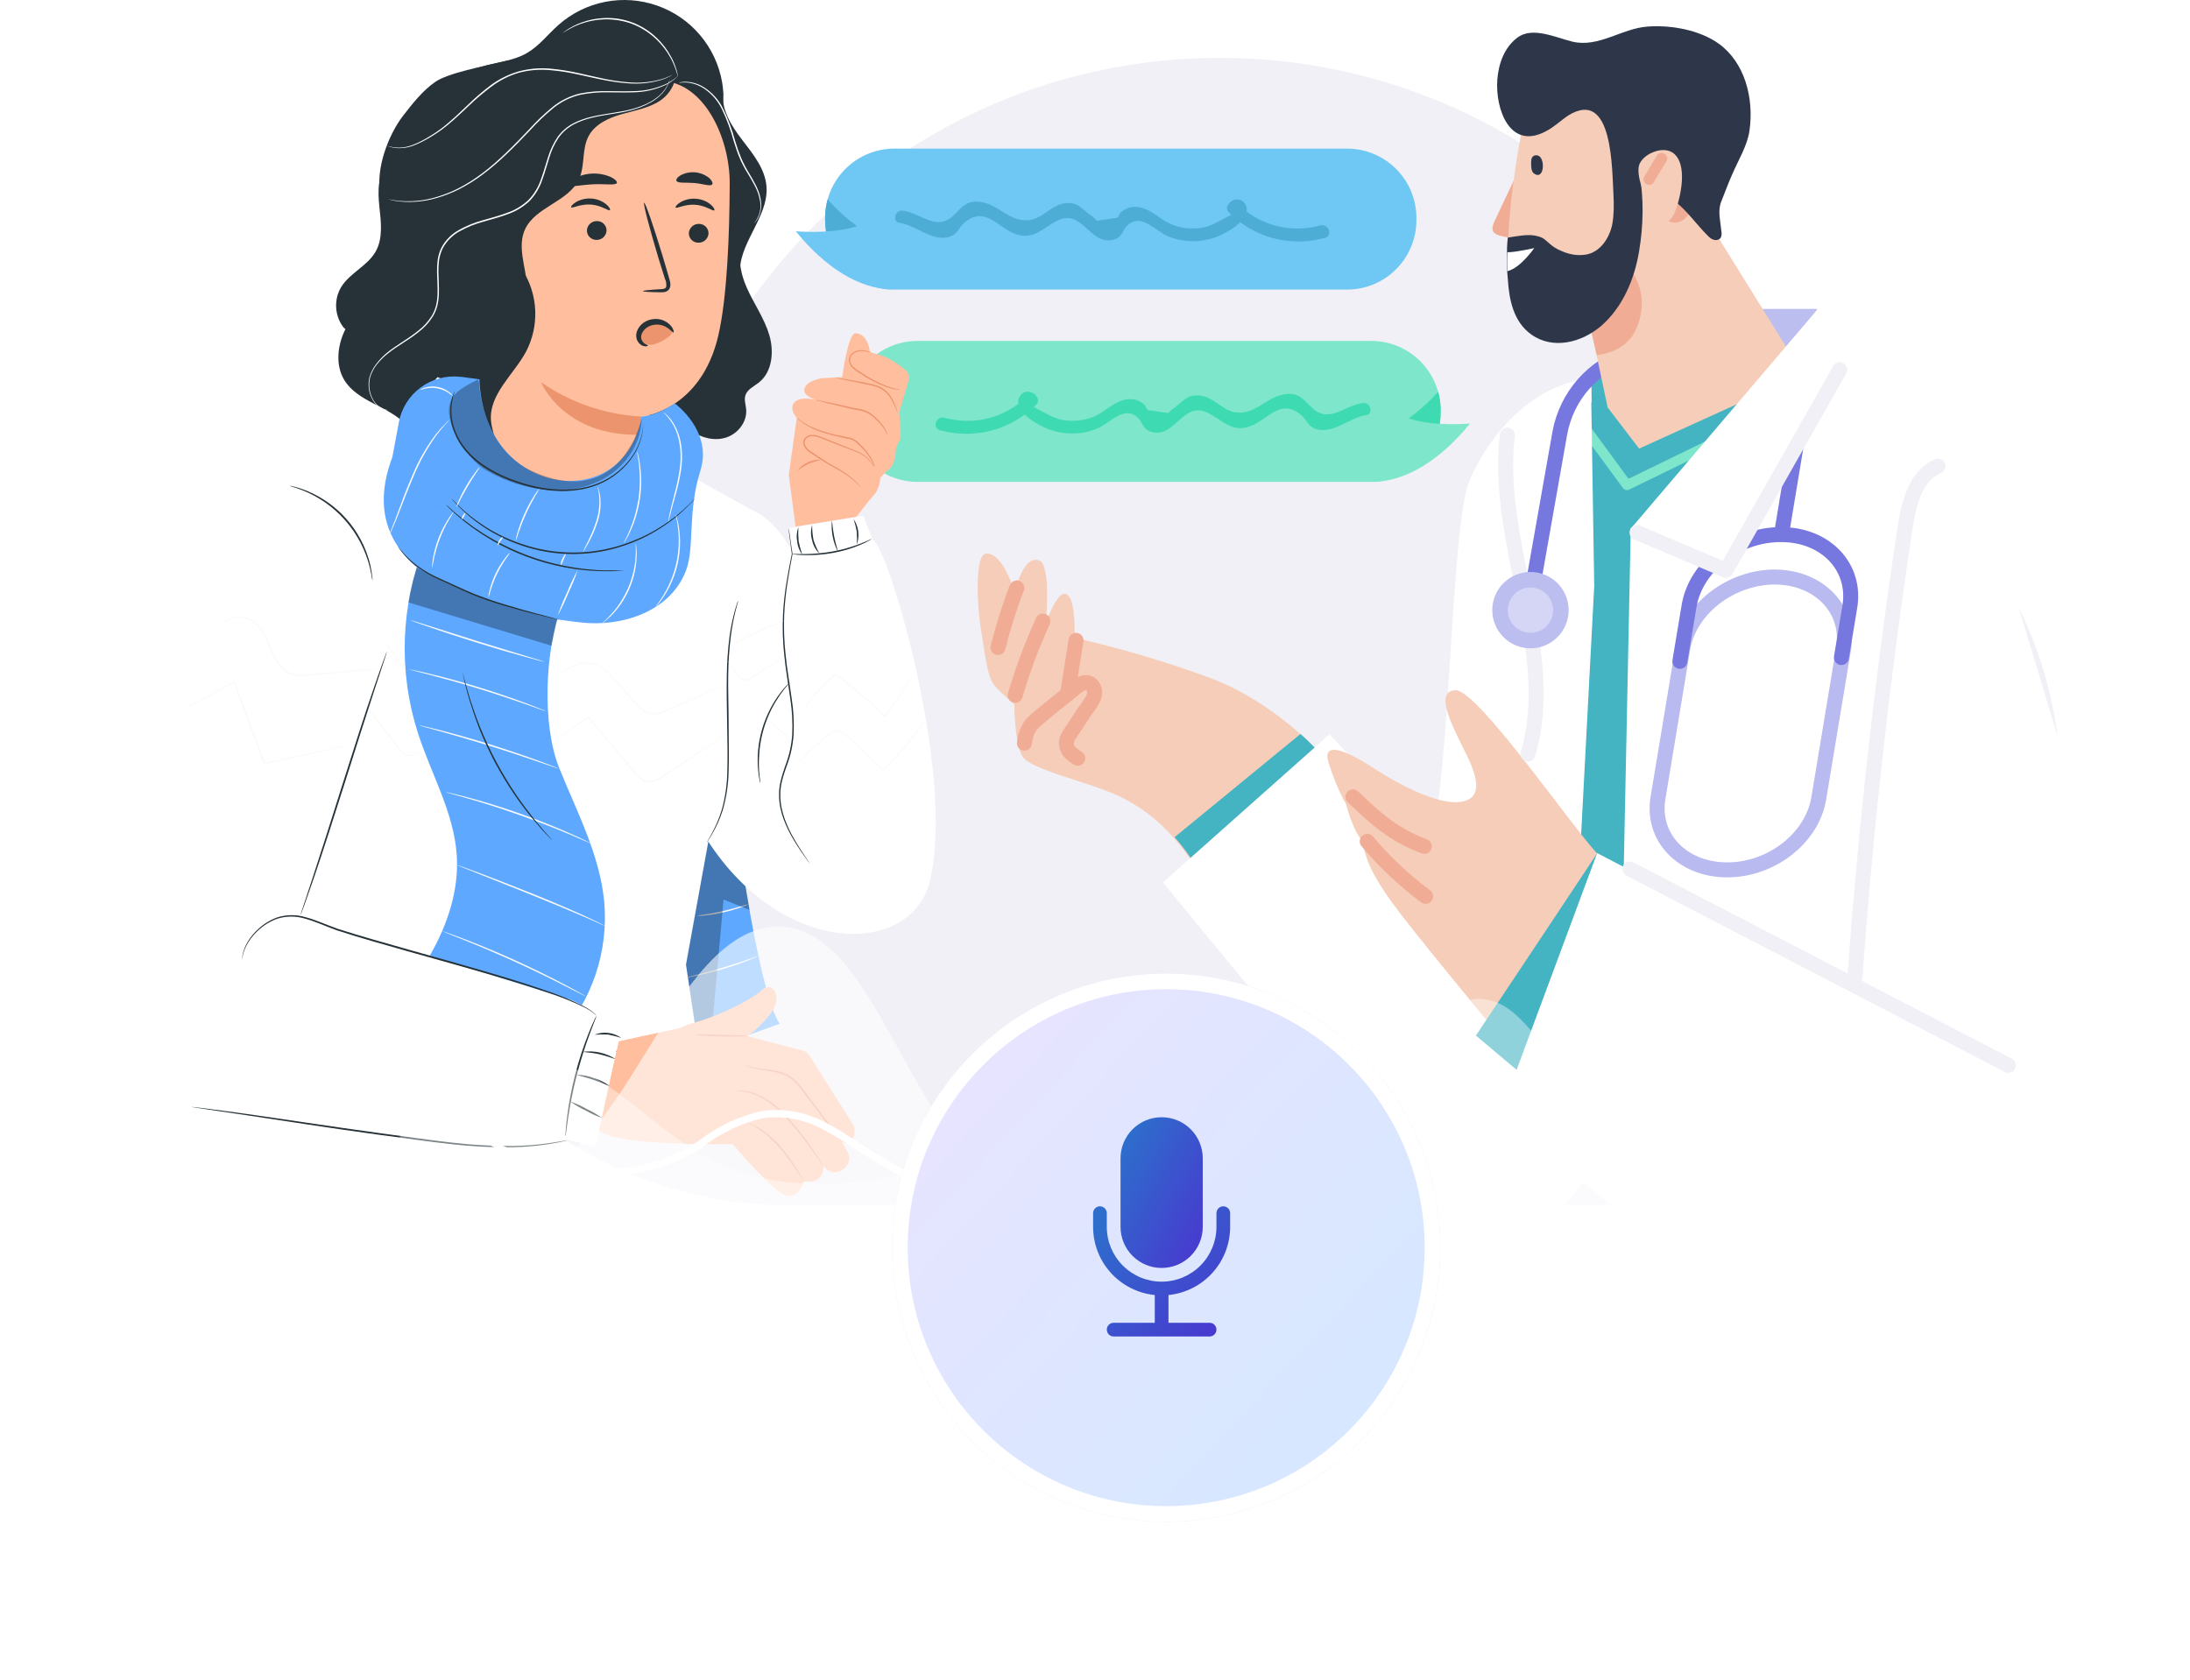 <svg width="421" height="323" viewBox="0 0 421 323" fill="none" xmlns="http://www.w3.org/2000/svg">
<path d="M151.847 231.737C196.241 231.737 232.229 195.749 232.229 151.355C232.229 106.961 196.241 70.973 151.847 70.973C107.453 70.973 71.465 106.961 71.465 151.355C71.465 195.749 107.453 231.737 151.847 231.737Z" fill="#F0F0F6"/>
<path d="M316.458 231.741C360.512 231.741 396.225 196.028 396.225 151.974C396.225 107.92 360.512 72.207 316.458 72.207C272.404 72.207 236.691 107.92 236.691 151.974C236.691 196.028 272.404 231.741 316.458 231.741Z" fill="#F0F0F6"/>
<path d="M234.463 231.738C295.382 231.738 344.767 182.353 344.767 121.433C344.767 60.514 295.382 11.129 234.463 11.129C173.543 11.129 124.158 60.514 124.158 121.433C124.158 182.353 173.543 231.738 234.463 231.738Z" fill="#F0F0F6"/>
<path d="M318.38 184.742H149.924V231.664H318.38V184.742Z" fill="#F0F0F6"/>
<path d="M305.906 72.379L317.199 70.281L319.619 87.463L306.148 89.802L305.906 72.379Z" fill="#44B4C3"/>
<path d="M259.201 152.231C256.781 146.665 245.407 135.13 232.905 130.452C220.402 125.773 209.754 123.354 206.608 122.628C206.608 117.304 206.124 114.158 204.592 114.158C203.059 114.158 201.042 119.724 201.042 119.724C201.042 119.724 202.172 108.35 199.671 107.705C197.251 107.059 196.122 110.609 194.993 113.512C193.863 110.367 192.089 106.414 189.669 106.414C187.249 106.414 187.894 116.9 188.539 120.692C189.185 124.483 189.669 130.049 191.201 131.823C192.734 133.598 194.993 135.372 194.993 135.372C194.993 135.372 194.993 142.713 196.525 145.375C198.058 148.037 209.431 150.295 215.401 153.199C221.37 156.103 227.419 161.185 233.389 172.801C244.52 165.137 259.201 152.231 259.201 152.231Z" fill="#F5CDB8"/>
<path d="M232.665 170.947L256.945 148.523C255.251 146.264 252.831 143.683 250.008 141.102L225.809 160.945C228.067 163.526 230.326 166.833 232.665 170.947Z" fill="#44B4C3"/>
<path d="M255.574 141.18L223.551 169.654C223.551 169.654 269.448 225.635 276.063 232.733C282.919 239.993 296.229 236.928 301.311 230.959C307.28 224.102 319.783 209.26 319.783 209.26L255.574 141.18Z" fill="white"/>
<path d="M306.716 77.213L313.733 86.57L346.725 65.84L322.203 199.016L288.324 171.832L303.812 77.697L306.716 77.213Z" fill="#44B4C3"/>
<path d="M343.738 78.18L312.763 93.264L303.648 80.842" stroke="#7EE6CB" stroke-width="1.92" stroke-miterlimit="10" stroke-linejoin="round"/>
<path d="M306.471 112.626C306.471 112.626 305.987 83.103 305.825 72.375C303.97 72.859 302.437 73.343 301.308 73.666C292.838 76.328 285.982 84.152 282.433 92.541C278.884 101.011 278.722 151.345 275.012 160.702L303.889 161.67L306.471 112.626Z" fill="white"/>
<path d="M411.175 214.424C409.643 204.422 375.28 115.288 372.215 105.77C369.069 96.171 380.281 91.008 373.828 84.959C369.311 80.764 353.339 69.955 346.805 65.922L313.491 101.737L312.039 172.076L305.506 166.51L288.324 214.344C288.324 214.344 346.644 262.419 366.003 272.018C385.363 281.617 398.511 277.584 408.271 269.114C419.564 259.354 412.708 224.427 411.175 214.424Z" fill="white"/>
<path d="M307.036 164.089C302.357 159.169 284.127 132.711 279.852 132.711C275.577 132.711 279.368 139.809 280.74 142.713C282.111 145.617 286.547 152.958 281.224 154.087C275.9 155.216 266.301 149.166 263.235 147.15C260.09 145.133 253.878 141.826 255.411 146.666C256.944 151.586 258.718 154.49 258.718 154.49C258.718 154.49 260.09 159.814 261.864 161.589C262.51 165.138 263.639 168.042 267.672 173.608C271.705 179.173 285.902 196.274 285.902 196.274L307.036 164.089Z" fill="#F5CDB8"/>
<path d="M283.723 199.098L297.436 210.633L308.648 165.38L307.035 164.09L283.723 199.098Z" fill="#44B4C3"/>
<path d="M417.386 214.831C414.644 205.07 386.573 111.339 383.427 101.74C382.136 97.787 380.765 93.674 378.99 90.931C373.586 81.735 361.648 78.105 352.533 89.721C342.369 102.546 356.646 189.906 356.646 189.906L307.038 164.012L288.324 214.347C288.324 214.347 346.644 262.423 366.003 272.022C385.363 281.621 398.511 279.201 409.723 269.279C423.678 256.857 421.016 227.414 417.386 214.831Z" fill="white"/>
<path d="M176.443 92.646H263.56C270.981 92.646 276.95 86.677 276.95 79.256V78.933C276.95 71.512 270.981 65.543 263.56 65.543H176.443C169.022 65.543 163.053 71.512 163.053 78.933V79.256C163.053 86.677 169.022 92.646 176.443 92.646Z" fill="#7EE6CB"/>
<path d="M276.953 78.931C276.953 77.64 276.792 76.43 276.469 75.301C272.436 79.818 268.887 81.673 268.887 81.673L276.146 83.528C276.227 83.528 276.308 83.448 276.308 83.448C276.711 82.157 276.953 80.705 276.953 79.253V78.931Z" fill="#3EDAB2"/>
<path d="M268.478 79.332C272.915 82.317 282.594 81.429 282.594 81.429C276.867 88.447 270.495 92.4 264.203 92.642L268.478 79.332Z" fill="#7EE6CB"/>
<path d="M180.72 82.724C187.415 84.498 194.271 82.724 199.192 77.803C199.595 77.4 199.676 76.835 199.353 76.351C198.547 74.98 196.53 74.899 195.885 76.513C194.917 79.013 198.95 81.352 200.725 82.159C203.87 83.611 207.662 83.772 210.888 82.401C213.308 81.433 215.97 77.965 218.551 80.142C219.681 81.03 219.6 82.562 221.374 83.046C225.972 84.256 227.344 77.077 232.103 79.336C235.168 80.788 236.701 83.288 240.411 81.917C243.718 80.707 246.219 76.351 250.252 79.9C251.22 80.788 251.381 81.836 252.753 82.401C256.06 83.692 259.528 80.223 262.594 79.82C264.126 79.578 263.481 77.239 261.948 77.481C258.157 78.045 255.495 81.594 252.107 78.287C250.413 76.674 249.687 75.464 247.106 75.787C243.718 76.19 241.782 79.255 238.395 79.336C235.087 79.416 233.635 76.271 230.489 76.029C227.989 75.787 227.182 77.561 225.327 78.691L224.601 79.416C223.31 79.255 222.02 79.013 220.729 78.852C220.326 78.61 220.245 77.965 219.923 77.722C219.116 77.158 218.471 76.755 217.422 76.755C214.841 76.593 212.824 78.852 210.727 79.9C209.033 80.707 207.097 81.03 205.242 80.868C203.951 80.788 202.822 80.385 201.692 79.82C201.047 79.497 197.579 77.722 197.498 77.481C197.579 76.997 197.659 76.513 197.659 76.029C193.303 80.304 187.415 81.917 181.527 80.304C179.833 79.981 179.187 82.32 180.72 82.724Z" fill="#3EDAB2"/>
<path d="M258.925 55.673H171.975C164.568 55.673 158.611 49.704 158.611 42.283V41.961C158.611 34.539 164.568 28.57 171.975 28.57H258.925C266.331 28.57 272.289 34.539 272.289 41.961V42.283C272.289 49.704 266.331 55.673 258.925 55.673Z" fill="#6FC7F4"/>
<path d="M158.617 41.958C158.617 40.667 158.778 39.457 159.1 38.328C163.126 42.845 166.668 44.701 166.668 44.701L159.422 46.556C159.342 46.556 159.261 46.475 159.261 46.475C158.859 45.185 158.617 43.733 158.617 42.281V41.958Z" fill="#4EADD5"/>
<path d="M167.063 42.363C162.635 45.348 152.974 44.461 152.974 44.461C158.69 51.478 165.05 55.431 171.33 55.673L167.063 42.363Z" fill="#6FC7F4"/>
<path d="M254.663 45.751C247.98 47.526 241.137 45.751 236.226 40.831C235.824 40.427 235.743 39.863 236.065 39.379C236.87 38.007 238.883 37.927 239.527 39.54C240.493 42.041 236.468 44.38 234.696 45.186C231.557 46.638 227.773 46.8 224.552 45.428C222.137 44.46 219.48 40.992 216.904 43.17C215.777 44.057 215.857 45.59 214.086 46.074C209.497 47.284 208.129 40.105 203.379 42.363C200.319 43.815 198.79 46.316 195.086 44.944C191.785 43.734 189.29 39.379 185.264 42.928C184.298 43.815 184.137 44.864 182.768 45.428C179.467 46.719 176.006 43.251 172.946 42.847C171.417 42.605 172.061 40.266 173.59 40.508C177.374 41.072 180.031 44.622 183.412 41.315C185.103 39.701 185.828 38.491 188.404 38.814C191.785 39.217 193.718 42.282 197.099 42.363C200.4 42.444 201.849 39.298 204.989 39.056C207.485 38.814 208.29 40.589 210.141 41.718L210.866 42.444C212.154 42.282 213.442 42.041 214.73 41.879C215.133 41.637 215.213 40.992 215.535 40.75C216.34 40.185 216.985 39.782 218.031 39.782C220.607 39.621 222.62 41.879 224.713 42.928C226.404 43.734 228.336 44.057 230.188 43.896C231.476 43.815 232.603 43.412 233.73 42.847C234.374 42.525 237.836 40.75 237.917 40.508C237.836 40.024 237.756 39.54 237.756 39.056C242.103 43.331 247.98 44.944 253.858 43.331C255.548 43.008 256.192 45.348 254.663 45.751Z" fill="#4EADD5"/>
<path d="M196.931 142.877C197.173 140.78 197.98 139.328 199.029 138.521C201.933 136.02 203.707 134.73 206.611 132.31C207.418 131.665 208.386 130.939 209.354 131.342C210.16 131.665 210.564 132.713 210.402 133.52C210.241 134.407 209.676 135.133 209.192 135.859C208.305 136.988 206.611 139.731 205.401 141.506C204.756 142.554 204.917 143.926 205.804 144.732C206.288 145.136 206.772 145.539 207.176 145.781M195.157 133.681C196.77 128.277 198.222 124.486 200.481 119.404M206.853 123.114C206.288 126.502 205.804 129.971 205.24 133.359M191.85 124.486C192.818 120.614 194.028 116.742 195.479 113.031M260.091 153.202C264.528 157.477 267.996 160.542 273.804 162.72M262.834 161.752C266.141 165.705 269.932 169.254 274.046 172.319" stroke="#F0AC94" stroke-width="2.88" stroke-miterlimit="10" stroke-linecap="round"/>
<path d="M289.775 83.668C287.274 103.673 299.535 125.694 293.727 144.973" stroke="#F0F0F6" stroke-width="2.88" stroke-miterlimit="10" stroke-linecap="round"/>
<path d="M313.328 167.07L386.087 204.821" stroke="#F0F0F6" stroke-width="2.88" stroke-miterlimit="10" stroke-linecap="round"/>
<path d="M331.884 167.237C323.334 167.156 317.445 160.945 318.736 153.363L323.495 124.646C324.786 117.064 332.691 110.934 341.241 110.934C349.792 111.014 355.68 117.225 354.389 124.808L349.63 153.524C348.34 161.187 340.435 167.318 331.884 167.237Z" stroke="#B9BAEF" stroke-width="2.88" stroke-miterlimit="10" stroke-linecap="round"/>
<path d="M347.855 70.195L342.45 102.784M342.45 102.784C351.001 102.784 356.889 109.075 355.599 116.658L353.985 126.418M342.45 102.784C333.9 102.703 325.995 108.833 324.704 116.496L322.93 127.144" stroke="#7677DF" stroke-width="2.88" stroke-miterlimit="10" stroke-linecap="round"/>
<path d="M372.538 89.637C368.263 91.411 366.972 96.735 366.246 101.333C361.89 130.13 358.664 159.008 356.566 188.047" stroke="#F0F0F6" stroke-width="2.88" stroke-miterlimit="10" stroke-linecap="round"/>
<path d="M313.41 101.735L331.802 109.64L354.226 70.115L349.467 59.387L339.303 59.629L345.192 71.083L313.41 101.735Z" fill="white"/>
<path d="M343.824 68.502L349.39 59.387H338.742L343.824 68.502Z" fill="#BDBEF0"/>
<path d="M314.699 102.384L331.8 109.643L353.66 71.086" stroke="#F0F0F6" stroke-width="2.88" stroke-miterlimit="10" stroke-linecap="round" stroke-linejoin="round"/>
<path d="M294.613 112.946L299.856 83.262C301.147 76.164 306.229 70.356 313.085 68.178L319.942 66" stroke="#7677DF" stroke-width="2.88" stroke-miterlimit="10" stroke-linecap="round"/>
<path d="M294.211 124.646C298.265 124.646 301.552 121.359 301.552 117.305C301.552 113.251 298.265 109.965 294.211 109.965C290.157 109.965 286.871 113.251 286.871 117.305C286.871 121.359 290.157 124.646 294.211 124.646Z" fill="#BDBEF0"/>
<path d="M294.211 121.661C296.617 121.661 298.567 119.711 298.567 117.305C298.567 114.899 296.617 112.949 294.211 112.949C291.806 112.949 289.855 114.899 289.855 117.305C289.855 119.711 291.806 121.661 294.211 121.661Z" fill="#D5D5F6"/>
<path d="M288.891 45.432C288.084 45.27 287.197 45.028 286.955 44.302C286.793 43.738 287.035 43.173 287.277 42.608C289.213 38.414 291.23 34.3 293.166 30.105C294.376 31.154 294.456 32.929 294.537 34.461C294.618 36.801 294.698 39.059 294.779 41.398C294.779 42.366 294.86 43.254 294.537 44.141C293.569 46.884 291.068 45.835 288.891 45.432Z" fill="#F0AC94"/>
<path d="M294.531 15.1L318.569 13.648L324.054 35.589L343.091 66.241C344.462 68.419 344.543 71.243 343.172 73.501L315.101 86.246L309.051 78.341L305.502 61.563C301.388 63.902 297.193 64.467 293.321 61.079C286.788 55.352 291.063 31.233 294.531 15.1Z" fill="#F5CDB8"/>
<path d="M319.946 41.237C320.108 42.124 320.914 42.689 321.64 42.77C322.447 42.931 323.899 42.528 324.867 40.834C326.319 38.414 326.803 36.881 324.625 35.429C321.318 33.171 319.382 38.252 319.946 41.237ZM305.266 61.08C308.412 56.321 311.961 50.836 312.041 50.11C312.041 50.11 317.769 55.111 314.703 62.855C313.251 66.566 309.944 67.937 306.96 68.259L305.266 61.08Z" fill="#F0AC94"/>
<path d="M294.376 30.753C294.456 30.188 294.779 29.785 295.505 29.866C296.796 30.027 296.957 33.092 295.908 33.576C295.586 33.738 295.182 33.576 294.86 33.334C294.537 33.092 294.456 32.689 294.376 32.286C294.376 31.882 294.295 31.237 294.376 30.753Z" fill="#2E3649"/>
<path d="M330.429 8.41C326.718 5.748 321.233 4.78 316.797 5.103C311.796 5.425 307.359 9.217 302.277 8.007C298.97 7.2 294.534 5.022 291.63 7.281C289.129 9.217 288.08 12.282 287.838 15.347C287.435 20.994 290.258 28.899 297.115 25.269C298.728 24.462 300.019 23.171 301.471 22.203C310.182 16.799 309.86 32.77 310.182 37.691C310.263 39.466 310.263 41.321 309.94 43.095C309.456 45.596 307.762 48.339 305.1 48.903C303.487 49.226 301.793 48.984 300.18 48.258C299.212 47.855 298.567 47.451 297.841 46.806C296.953 46.08 296.792 45.677 295.34 45.354C293.727 44.951 291.549 45.435 289.855 45.677C289.694 47.129 289.694 48.097 289.694 49.307C289.694 50.758 289.694 52.13 289.855 53.582C290.097 57.696 290.984 61.89 294.372 64.31C298.567 67.295 304.052 65.843 307.762 62.697C311.957 59.067 314.215 53.662 315.103 48.258C315.909 43.418 316.071 38.094 315.103 33.174C317.442 35.029 319.781 36.965 322.121 38.82C324.379 40.595 326.154 43.176 328.251 45.273C328.574 45.596 328.896 45.919 329.38 46.08C329.784 46.241 330.268 46.161 330.59 45.919L330.671 45.838C330.994 45.515 330.994 44.951 330.913 44.467C330.752 42.611 330.187 40.675 330.832 38.901C331.558 37.126 332.204 35.271 333.01 33.496C334.139 30.834 335.914 28.011 336.317 25.107C337.205 18.896 335.43 12.04 330.429 8.41Z" fill="#2E3649"/>
<path d="M317.683 29.302C318.974 28.737 320.426 28.657 321.474 29.302C324.62 31.319 323.088 38.094 321.958 40.837C321.636 41.644 321.071 42.531 320.184 42.611C319.296 42.692 318.57 41.966 318.086 41.16C316.796 39.143 314.376 34.222 315.102 31.722C315.425 30.754 316.473 29.786 317.683 29.302Z" fill="#F5CDB8"/>
<path d="M317.928 35.025C318.734 33.653 319.541 32.282 320.348 30.991C321.074 29.782 319.218 28.733 318.492 29.943C317.686 31.314 316.879 32.685 316.072 33.976C315.427 35.105 317.202 36.235 317.928 35.025Z" fill="#F0AC94"/>
<path d="M289.778 48.498C291.472 48.498 294.941 47.691 294.941 47.691C294.941 47.691 292.279 51.563 289.778 52.128C289.697 49.385 289.778 48.498 289.778 48.498ZM313.413 101.736L349.469 59.388L345.436 75.359L313.413 101.736Z" fill="white"/>
<path d="M143.169 45.801C141.564 48.702 142.238 52.367 143.597 55.402C144.957 58.436 146.932 61.203 147.879 64.388C148.826 67.572 148.489 71.495 145.872 73.55C144.925 74.299 143.662 74.85 143.298 75.996C143.019 76.868 143.362 77.794 143.442 78.704C143.646 81.053 141.906 83.333 139.669 84.088C137.432 84.842 134.853 84.232 132.963 82.841C131.09 81.373 129.686 79.39 128.923 77.136" fill="#263238"/>
<path d="M73.02 65.35C72.175 62.814 67.497 64.933 65.908 62.782C65.128 61.69 64.68 60.397 64.619 59.057C64.557 57.717 64.884 56.388 65.56 55.23C67.219 52.485 70.639 51.147 72.218 48.353C73.668 45.784 73.234 42.611 72.924 39.672C72.614 36.734 72.592 33.421 74.604 31.254L87.176 43.028C87.176 43.028 73.325 66.244 73.02 65.35Z" fill="#263238"/>
<path d="M74.427 38.891C76.83 40.999 77.376 44.654 76.541 47.737C75.706 50.82 73.731 53.458 71.698 55.925C69.664 58.393 67.502 60.817 66.185 63.728C64.869 66.64 64.51 70.193 66.121 72.955C68.626 77.236 74.62 78.018 78.034 81.62C80.823 76.197 84.598 71.342 89.166 67.303" fill="#263238"/>
<path d="M142.931 167.97C142.931 167.97 146.447 191.774 149.889 196.827L132.046 203.249L123.274 185.315L130.622 153.273L142.931 167.97Z" fill="#5EA9FF"/>
<path d="M132.084 187.893C132.264 187.892 132.443 187.87 132.619 187.828C132.977 187.775 133.491 187.679 134.123 187.55C135.38 187.288 137.114 186.87 138.998 186.308C140.882 185.747 142.562 185.147 143.761 184.676C144.361 184.441 144.832 184.237 145.174 184.087C145.35 184.026 145.518 183.941 145.672 183.836C145.487 183.862 145.307 183.915 145.137 183.991L143.702 184.489C142.488 184.912 140.802 185.479 138.923 186.041C137.045 186.603 135.327 187.047 134.107 187.357L132.63 187.727C132.44 187.754 132.256 187.81 132.084 187.893Z" fill="#FAFAFA"/>
<path d="M133.976 176.08C134.478 176.115 134.983 176.092 135.48 176.011C137.892 175.752 140.267 175.213 142.555 174.405C143.035 174.261 143.499 174.063 143.936 173.816C143.444 173.911 142.96 174.045 142.491 174.218C141.602 174.485 140.35 174.839 139.001 175.154C137.653 175.47 136.368 175.69 135.453 175.829C134.955 175.872 134.461 175.957 133.976 176.08Z" fill="#FAFAFA"/>
<path d="M133.89 199.855C134.096 199.844 134.299 199.806 134.495 199.743C134.886 199.657 135.442 199.513 136.1 199.32C137.47 198.94 139.344 198.341 141.372 197.57C143.4 196.799 145.193 195.991 146.472 195.365C147.109 195.049 147.623 194.787 147.971 194.595C148.161 194.509 148.341 194.401 148.506 194.273C148.307 194.327 148.115 194.402 147.933 194.498L146.397 195.183C145.102 195.767 143.304 196.537 141.281 197.324C139.258 198.111 137.406 198.715 136.052 199.149L134.447 199.657C134.254 199.701 134.067 199.768 133.89 199.855Z" fill="#FAFAFA"/>
<g opacity="0.3">
<path d="M144.09 174.932C142.484 174.279 140.681 173.594 139.097 172.941C138.319 181.589 137.539 190.236 136.758 198.881C136.742 199.62 136.576 200.348 136.271 201.022C136.113 201.354 135.861 201.633 135.546 201.824C135.231 202.014 134.867 202.107 134.499 202.092C133.766 202.001 133.247 201.353 132.83 200.743C130.084 196.692 128.548 191.891 127.954 187.037C127.36 182.183 127.569 177.26 128.104 172.395C128.495 168.879 129.041 165.352 130.277 162.034C130.726 160.824 131.315 159.588 132.364 158.823C133.702 157.865 135.543 157.886 137.095 158.432C140.097 159.502 141.098 162.178 142.072 165.218C143.046 168.258 144.09 174.932 144.09 174.932Z" fill="black"/>
</g>
<path d="M61.117 194.516V169.042L56.589 92.297C65.832 87.261 76.803 83.274 92.446 82.664L120.645 84.805L145.07 98.34L139.264 144.718L131.873 185.456L136.293 215.014L61.117 194.516Z" fill="white"/>
<path d="M110.064 203.23C110.292 203.268 110.523 203.279 110.754 203.262C111.198 203.262 111.824 203.262 112.638 203.193C116.793 202.899 120.86 201.847 124.637 200.089C125.354 199.752 125.926 199.452 126.317 199.233C126.526 199.134 126.722 199.01 126.9 198.863C126.679 198.933 126.466 199.024 126.264 199.136C125.867 199.329 125.279 199.596 124.556 199.907C122.66 200.726 120.705 201.401 118.707 201.925C116.709 202.437 114.675 202.795 112.622 202.995C111.835 203.075 111.193 203.129 110.754 203.155C110.522 203.153 110.29 203.178 110.064 203.23Z" fill="#263238"/>
<path d="M137.232 129.896L155.776 147.337L151.602 101.547L165.945 99.16L167.812 103.843C170.692 104.849 183.868 149.28 178.693 169.628C175.032 183.949 149.793 184.334 135.188 160.256L137.232 129.896Z" fill="white"/>
<path d="M62.877 134.91C62.877 134.91 38.575 131.983 38.522 129.644C38.431 125.7 50.386 95.05 56.937 92.246C63.488 89.441 62.877 134.91 62.877 134.91Z" fill="white"/>
<path d="M144.697 98.125C144.697 98.125 153.405 101.454 154.866 115.823C156.327 130.193 157.322 149.722 157.322 149.722L149.996 174.533L136.263 161.758L144.697 98.125Z" fill="white"/>
<path d="M152.295 106.515C152.494 106.57 152.699 106.605 152.905 106.616C153.307 106.664 153.885 106.707 154.597 106.723C156.465 106.773 158.334 106.63 160.173 106.295C162.013 105.967 163.809 105.429 165.525 104.69C166.046 104.471 166.554 104.221 167.045 103.94C167.236 103.852 167.416 103.74 167.58 103.608C167.58 103.566 166.783 103.983 165.439 104.508C163.709 105.183 161.916 105.689 160.088 106.017C158.264 106.343 156.417 106.514 154.564 106.525C153.178 106.536 152.295 106.466 152.295 106.515Z" fill="#263238"/>
<path d="M151.578 101.543C151.581 101.654 151.59 101.765 151.604 101.875C151.637 102.11 151.674 102.41 151.728 102.838C151.84 103.7 152.006 104.941 152.22 106.52V106.493C151.931 107.906 151.583 109.608 151.262 111.567C150.882 113.75 150.634 115.953 150.518 118.166C150.399 120.767 150.481 123.374 150.764 125.963C151.032 128.719 151.546 131.583 151.952 134.526C152.281 136.727 152.397 138.955 152.3 141.179C152.157 143.254 151.704 145.296 150.957 147.237C150.304 149.105 149.726 150.983 149.763 152.765C149.761 153.628 149.845 154.488 150.015 155.334C150.184 156.109 150.408 156.871 150.684 157.614C151.17 158.884 151.763 160.11 152.455 161.28C153.06 162.313 153.633 163.169 154.109 163.865C154.585 164.561 154.971 165.085 155.233 165.444L155.538 165.845C155.571 165.893 155.608 165.938 155.65 165.979C155.624 165.926 155.594 165.876 155.559 165.829L155.281 165.412C155.03 165.042 154.66 164.507 154.211 163.806C153.761 163.105 153.189 162.238 152.605 161.2C151.931 160.031 151.357 158.809 150.887 157.544C150.621 156.809 150.407 156.056 150.245 155.291C150.084 154.461 150.005 153.616 150.01 152.771C149.983 151.004 150.545 149.19 151.214 147.322C151.97 145.365 152.424 143.304 152.562 141.211C152.67 138.968 152.555 136.72 152.22 134.499C151.813 131.524 151.299 128.671 151.026 125.937C150.738 123.361 150.647 120.766 150.753 118.176C150.86 115.973 151.093 113.776 151.449 111.599C151.76 109.64 152.086 107.938 152.359 106.52C152.118 104.947 151.931 103.71 151.824 102.849C151.754 102.442 151.706 102.126 151.663 101.891C151.642 101.773 151.613 101.657 151.578 101.543Z" fill="#263238"/>
<path d="M151.889 131.133C151.674 131.31 151.474 131.503 151.289 131.711C151.102 131.898 150.877 132.139 150.636 132.433C150.396 132.728 150.101 133.049 149.834 133.445C149.518 133.863 149.223 134.297 148.951 134.745C148.626 135.251 148.328 135.772 148.057 136.308C146.786 138.761 146.001 141.436 145.745 144.186C145.702 144.823 145.643 145.422 145.654 145.984C145.665 146.546 145.654 147.054 145.697 147.552C145.739 148.05 145.782 148.462 145.83 148.842C145.862 149.166 145.914 149.488 145.986 149.805C146.025 150.08 146.092 150.351 146.184 150.613C146.175 150.335 146.144 150.058 146.093 149.784C146.055 149.522 146.007 149.201 145.986 148.826C145.964 148.451 145.895 148.018 145.895 147.541C145.895 147.065 145.857 146.551 145.895 145.989C145.932 145.428 145.959 144.839 146.012 144.213C146.29 141.492 147.059 138.845 148.282 136.399C148.576 135.864 148.843 135.329 149.149 134.842C149.454 134.355 149.721 133.932 149.994 133.541C150.267 133.15 150.529 132.813 150.759 132.514C150.99 132.214 151.193 131.978 151.37 131.759C151.563 131.568 151.737 131.358 151.889 131.133Z" fill="#263238"/>
<path d="M141.861 115.551C141.861 115.551 141.861 115.583 141.807 115.663C141.753 115.743 141.737 115.867 141.695 116C141.598 116.305 141.438 116.744 141.283 117.322C140.832 118.961 140.488 120.627 140.255 122.31C139.927 124.805 139.749 127.318 139.72 129.835C139.661 132.677 139.72 135.797 139.779 139.072C139.838 142.347 139.902 145.467 139.816 148.293C139.78 150.8 139.42 153.291 138.746 155.705C138.254 157.323 137.592 158.884 136.771 160.362C136.493 160.897 136.236 161.277 136.081 161.555L135.899 161.865L135.845 161.978C135.845 161.978 135.877 161.951 135.925 161.881L136.123 161.587C136.295 161.32 136.573 160.94 136.862 160.415C137.728 158.949 138.423 157.389 138.933 155.764C139.639 153.338 140.02 150.83 140.068 148.304C140.169 145.462 140.068 142.342 140.068 139.067C140.068 135.791 139.939 132.671 139.987 129.84C140.012 127.335 140.178 124.834 140.485 122.348C140.701 120.668 141.013 119.003 141.422 117.36C141.561 116.782 141.7 116.338 141.78 116.027C141.812 115.888 141.844 115.776 141.871 115.679C141.898 115.583 141.861 115.551 141.861 115.551Z" fill="#263238"/>
<path d="M55.665 93.399C55.979 93.524 56.301 93.629 56.628 93.715C57.506 93.99 58.366 94.321 59.203 94.705C62.377 96.167 65.149 98.38 67.277 101.153C69.404 103.926 70.825 107.176 71.415 110.621C71.46 110.958 71.522 111.292 71.603 111.622C71.614 111.533 71.614 111.443 71.603 111.354C71.603 111.183 71.603 110.931 71.528 110.605C71.416 109.687 71.238 108.778 70.993 107.886C70.171 104.923 68.695 102.182 66.671 99.866C64.648 97.55 62.13 95.719 59.304 94.507C58.454 94.138 57.578 93.834 56.682 93.597C56.366 93.506 56.114 93.463 55.949 93.426C55.855 93.405 55.76 93.396 55.665 93.399Z" fill="#263238"/>
<path d="M164.717 104.679C165.002 103.875 165.093 103.016 164.985 102.17C164.878 101.324 164.573 100.516 164.097 99.809C164.356 100.593 164.56 101.394 164.707 102.206C164.765 103.029 164.768 103.855 164.717 104.679Z" fill="#263238"/>
<path d="M159.914 100.16C159.749 102.19 160.145 104.227 161.059 106.047C161.139 106.015 160.674 104.752 160.358 103.141C160.042 101.53 160 100.16 159.914 100.16Z" fill="#263238"/>
<path d="M156.124 100.953C155.832 101.911 155.832 102.934 156.124 103.891C156.331 104.87 156.829 105.764 157.553 106.455C157.072 105.622 156.682 104.739 156.391 103.822C156.203 102.877 156.113 101.916 156.124 100.953Z" fill="#263238"/>
<path d="M153.472 101.363C153.148 102.235 153.071 103.18 153.248 104.093C153.332 105.019 153.673 105.903 154.232 106.646C153.934 105.799 153.698 104.931 153.526 104.05C153.445 103.157 153.428 102.259 153.472 101.363Z" fill="#263238"/>
<path d="M153.411 137.851C153.462 137.801 153.507 137.746 153.545 137.686C153.642 137.557 153.759 137.397 153.898 137.199C154.209 136.77 154.664 136.128 155.263 135.384C156.89 133.314 158.707 131.401 160.69 129.669H160.524C161.964 130.739 163.51 131.997 165.089 133.335C166.887 134.865 168.546 136.374 170.018 137.787L170.12 137.884L170.205 137.777C171.754 135.863 173.15 133.83 174.38 131.697C174.829 130.916 175.161 130.284 175.381 129.845L175.621 129.342C175.675 129.224 175.702 129.166 175.691 129.16C175.65 129.21 175.614 129.264 175.584 129.321L175.306 129.808C175.065 130.231 174.712 130.851 174.235 131.622C172.967 133.716 171.55 135.718 169.997 137.611H170.184C168.723 136.187 167.064 134.667 165.26 133.137C163.655 131.793 162.119 130.557 160.674 129.471L160.588 129.406L160.508 129.476C158.525 131.228 156.723 133.175 155.129 135.288C154.541 136.069 154.107 136.712 153.818 137.156C153.674 137.375 153.572 137.552 153.497 137.691C153.462 137.741 153.433 137.795 153.411 137.851Z" fill="#FAFAFA"/>
<path d="M151.569 148.502C151.669 148.42 151.763 148.331 151.848 148.234L152.624 147.447C153.293 146.762 154.267 145.778 155.53 144.611C156.156 144.033 156.857 143.407 157.622 142.754L158.821 141.748C159.225 141.389 159.679 141.091 160.17 140.865C160.419 140.752 160.69 140.697 160.963 140.702C161.236 140.708 161.504 140.774 161.748 140.897C162.261 141.185 162.73 141.545 163.14 141.967L165.923 144.579L169.669 148.089L169.76 148.175L169.851 148.089C172.248 145.816 174.44 143.335 176.402 140.677C177.124 139.687 177.67 138.868 178.007 138.306C178.189 138.023 178.323 137.798 178.414 137.648C178.466 137.578 178.508 137.5 178.537 137.418C178.476 137.481 178.422 137.551 178.377 137.627C178.259 137.787 178.114 137.996 177.932 138.253C177.547 138.788 176.98 139.602 176.241 140.576C174.257 143.195 172.066 145.652 169.691 147.924H169.873L166.126 144.402L163.338 141.796C162.909 141.346 162.415 140.964 161.872 140.661C161.593 140.527 161.288 140.454 160.979 140.448C160.669 140.443 160.362 140.504 160.079 140.629C159.568 140.873 159.094 141.188 158.671 141.566C158.261 141.922 157.865 142.26 157.483 142.577C156.718 143.241 156.027 143.878 155.401 144.472C154.16 145.654 153.202 146.661 152.554 147.372C152.228 147.726 151.981 148.004 151.821 148.197C151.728 148.29 151.643 148.392 151.569 148.502Z" fill="#FAFAFA"/>
<path d="M147.656 138.426C148.303 139.167 149.02 139.844 149.797 140.449C150.516 141.129 151.302 141.737 152.141 142.263C151.49 141.525 150.774 140.848 150 140.24C149.276 139.565 148.491 138.957 147.656 138.426Z" fill="#FAFAFA"/>
<path d="M139.938 127.149C139.938 127.149 140.067 127.288 140.27 127.556C140.548 127.945 140.79 128.359 140.992 128.792C141.283 129.469 141.737 130.063 142.314 130.521C142.685 130.796 143.146 130.92 143.604 130.869C144.065 130.754 144.495 130.543 144.867 130.248C146.419 129.22 147.811 128.273 148.817 127.572C149.314 127.224 149.716 126.94 149.994 126.737C150.146 126.642 150.285 126.527 150.406 126.395C150.238 126.456 150.08 126.541 149.935 126.646C149.641 126.823 149.218 127.08 148.704 127.411C147.677 128.064 146.264 128.985 144.712 130.018C144.374 130.29 143.981 130.487 143.561 130.596C143.17 130.645 142.775 130.542 142.459 130.307C141.906 129.883 141.464 129.332 141.169 128.701C140.945 128.268 140.672 127.862 140.356 127.492C140.241 127.35 140.099 127.233 139.938 127.149Z" fill="#FAFAFA"/>
<path d="M140.526 123.998C141.042 123.805 141.545 123.576 142.029 123.313C142.945 122.869 144.208 122.243 145.615 121.611C147.023 120.98 148.291 120.396 149.244 120.006C149.76 119.811 150.261 119.576 150.742 119.305C150.205 119.437 149.68 119.616 149.174 119.84C148.216 120.204 146.916 120.739 145.497 121.392C144.079 122.045 142.822 122.682 141.938 123.174C141.441 123.4 140.967 123.676 140.526 123.998Z" fill="#FAFAFA"/>
<path d="M106.42 142.54L106.548 142.471L106.907 142.235L108.255 141.325L113.136 137.948H112.992L121.522 148.17C121.978 148.754 122.488 149.291 123.048 149.776C123.33 150.02 123.658 150.206 124.012 150.324C124.367 150.441 124.741 150.488 125.113 150.461C125.815 150.357 126.484 150.098 127.072 149.701C127.65 149.342 128.185 148.962 128.721 148.631L134.367 144.777L138.167 142.187L139.183 141.47C139.304 141.387 139.42 141.298 139.531 141.202C139.398 141.263 139.271 141.337 139.151 141.422L138.081 142.096L134.238 144.617L128.555 148.363C128.02 148.716 127.484 149.096 126.912 149.433C126.356 149.803 125.725 150.046 125.065 150.145C124.727 150.168 124.387 150.125 124.066 150.016C123.744 149.908 123.447 149.737 123.192 149.514C122.647 149.039 122.151 148.512 121.71 147.94L113.147 137.772L113.083 137.691L113.002 137.75L108.186 141.202L106.869 142.16L106.527 142.422C106.452 142.503 106.414 142.535 106.42 142.54Z" fill="#FAFAFA"/>
<path d="M106.308 130.224C106.428 130.168 106.542 130.102 106.65 130.026C106.87 129.892 107.185 129.689 107.619 129.437C108.052 129.186 108.566 128.902 109.192 128.592C109.897 128.242 110.638 127.971 111.403 127.784C112.319 127.55 113.28 127.55 114.196 127.784C114.706 127.896 115.193 128.095 115.636 128.372C116.099 128.681 116.526 129.04 116.91 129.443C118.483 131.139 120.18 133.071 121.978 135.062C122.415 135.571 122.893 136.044 123.407 136.475C123.898 136.918 124.502 137.216 125.152 137.335C125.802 137.455 126.472 137.393 127.089 137.155C127.658 136.96 128.215 136.733 128.759 136.475L134.367 133.965L138.162 132.231L139.184 131.744C139.308 131.694 139.426 131.631 139.537 131.557C139.409 131.595 139.284 131.641 139.162 131.696L138.092 132.129L134.26 133.783L128.598 136.266C128.062 136.519 127.511 136.741 126.95 136.93C126.374 137.148 125.749 137.203 125.144 137.09C124.539 136.977 123.977 136.699 123.519 136.288C123.019 135.864 122.553 135.4 122.128 134.902C120.324 132.911 118.638 130.995 117.038 129.288C116.637 128.872 116.192 128.5 115.711 128.18C115.25 127.883 114.744 127.664 114.212 127.532C113.256 127.309 112.259 127.33 111.312 127.591C110.538 127.795 109.79 128.084 109.08 128.453C108.544 128.723 108.022 129.022 107.517 129.346C107.105 129.609 106.789 129.828 106.575 129.978C106.479 130.052 106.389 130.134 106.308 130.224Z" fill="#FAFAFA"/>
<path d="M67.016 131.312C67.152 131.558 67.31 131.79 67.487 132.008C67.835 132.485 68.29 133.105 68.841 133.849C69.997 135.391 71.613 137.515 73.406 139.849L75.943 143.129C76.344 143.632 76.692 144.119 77.083 144.553C77.439 144.981 77.939 145.265 78.49 145.35C78.936 145.394 79.386 145.338 79.807 145.184C80.119 145.074 80.422 144.938 80.711 144.778C80.952 144.644 81.129 144.531 81.246 144.457C81.364 144.382 81.423 144.328 81.418 144.317C81.412 144.307 81.15 144.451 80.663 144.681C80.371 144.822 80.069 144.94 79.759 145.035C79.359 145.166 78.934 145.206 78.517 145.152C78.018 145.064 77.568 144.796 77.254 144.398C76.89 143.98 76.537 143.477 76.146 142.974L73.625 139.677C71.833 137.344 70.195 135.241 69.001 133.726L67.573 131.944C67.406 131.718 67.22 131.506 67.016 131.312Z" fill="#FAFAFA"/>
<path d="M72.549 121.243C73.485 122.84 74.502 124.389 75.594 125.883C76.611 127.429 77.706 128.922 78.875 130.357C78.934 130.314 77.575 128.216 75.825 125.722C74.075 123.228 72.614 121.2 72.549 121.243Z" fill="#FAFAFA"/>
<path d="M93.222 73.419C90.834 73.899 88.368 73.815 86.019 73.172C83.67 72.53 81.504 71.347 79.693 69.719C77.882 68.091 76.477 66.062 75.59 63.794C74.702 61.526 74.357 59.083 74.582 56.658C75.004 52.146 76.77 49.893 75.652 45.499C74.897 42.481 73.741 40.056 73.126 37.006C72.205 32.457 74.667 25.879 77.514 22.213C79.345 19.864 81.207 17.472 83.647 15.759C86.088 14.046 92.901 12.751 97.6 11.633" fill="#263238"/>
<path d="M139.044 17.582C138.552 20.975 140.591 24.181 142.678 26.899C144.766 29.618 147.099 32.465 147.35 35.88C147.795 41.944 141.528 47.119 142.32 53.118C142.743 56.329 145.167 59.085 145.408 62.334C145.633 65.475 143.754 68.403 141.522 70.624C139.291 72.845 136.631 74.638 134.624 77.046C134.624 77.046 130.375 83.013 118.948 78.191" fill="#263238"/>
<path d="M86.26 19.112C86.389 16.014 89.424 13.825 92.383 12.893C95.343 11.962 98.57 11.764 101.262 10.218C103.638 8.853 105.334 6.573 107.4 4.759C109.944 2.52 113.038 0.999 116.364 0.352C119.69 -0.296 123.128 -0.046 126.326 1.074C129.523 2.195 132.365 4.147 134.559 6.729C136.753 9.311 138.22 12.431 138.81 15.768C139.607 20.252 138.483 25.401 134.801 28.077C130.52 31.186 124.633 30.009 119.522 28.585C114.411 27.162 108.663 25.706 104.136 28.435C101.406 30.078 99.71 32.947 97.922 35.591C96.135 38.234 93.946 40.9 90.868 41.718C87.791 42.537 83.831 40.466 83.943 37.282" fill="#263238"/>
<path d="M98.415 20.613C97.117 20.66 95.883 21.192 94.958 22.105C94.034 23.018 93.485 24.244 93.422 25.542L91.559 95.651C91.105 103.914 102.841 109.405 111.693 109.828C120.636 110.251 121.23 105.894 121.899 98.054C123.017 84.947 123.349 80.018 123.349 80.093C123.349 80.168 134.759 78.996 138.104 64.439C139.769 57.198 140.245 45.172 140.277 35.32C140.33 26.457 135.219 15.218 126.362 15.55L98.415 20.613Z" fill="#FFBE9D"/>
<path d="M136.205 44.88C136.175 45.372 135.954 45.834 135.589 46.166C135.225 46.499 134.745 46.676 134.252 46.662C134.01 46.664 133.77 46.619 133.546 46.528C133.323 46.436 133.12 46.301 132.949 46.13C132.778 45.959 132.644 45.755 132.553 45.531C132.462 45.307 132.418 45.068 132.421 44.826C132.45 44.334 132.67 43.872 133.034 43.54C133.397 43.207 133.877 43.029 134.369 43.044C134.611 43.041 134.851 43.087 135.075 43.178C135.299 43.269 135.503 43.404 135.674 43.575C135.845 43.746 135.98 43.95 136.071 44.174C136.162 44.398 136.208 44.638 136.205 44.88Z" fill="#263238"/>
<path d="M137.311 40.438C137.065 40.668 135.705 39.512 133.671 39.367C131.638 39.223 130.086 40.149 129.882 39.903C129.781 39.785 130.048 39.367 130.728 38.929C131.649 38.377 132.719 38.127 133.789 38.212C134.845 38.279 135.852 38.682 136.663 39.362C137.257 39.876 137.434 40.336 137.311 40.438Z" fill="#263238"/>
<path d="M116.603 44.346C116.574 44.837 116.354 45.298 115.991 45.63C115.627 45.962 115.148 46.139 114.655 46.123C114.414 46.126 114.174 46.08 113.95 45.989C113.726 45.897 113.523 45.762 113.353 45.591C113.182 45.42 113.047 45.216 112.957 44.992C112.866 44.768 112.821 44.529 112.825 44.287C112.854 43.795 113.074 43.333 113.437 43.001C113.801 42.668 114.28 42.49 114.773 42.505C115.015 42.503 115.255 42.549 115.478 42.641C115.702 42.733 115.905 42.868 116.076 43.04C116.246 43.211 116.381 43.415 116.471 43.639C116.562 43.864 116.607 44.104 116.603 44.346Z" fill="#263238"/>
<path d="M117.24 40.398C116.988 40.628 115.634 39.472 113.595 39.328C111.556 39.183 110.009 40.109 109.806 39.863C109.704 39.745 109.972 39.328 110.657 38.889C111.577 38.339 112.645 38.089 113.713 38.172C114.769 38.239 115.776 38.642 116.587 39.322C117.192 39.836 117.373 40.297 117.24 40.398Z" fill="#263238"/>
<path d="M123.596 55.968C123.596 55.855 124.869 55.722 126.935 55.599C127.47 55.599 127.957 55.513 128.064 55.165C128.148 54.632 128.064 54.086 127.824 53.602C127.422 52.318 127.005 50.964 126.561 49.551C124.821 43.782 123.596 39.051 123.826 38.981C124.056 38.912 125.661 43.536 127.406 49.305C127.824 50.728 128.225 52.083 128.605 53.378C128.76 53.982 129.049 54.673 128.733 55.433C128.645 55.61 128.518 55.766 128.362 55.887C128.205 56.009 128.023 56.093 127.829 56.134C127.536 56.191 127.238 56.211 126.941 56.193C124.875 56.166 123.596 56.086 123.596 55.968Z" fill="#263238"/>
<path d="M123.348 80.094C116.411 79.727 109.712 77.439 104.001 73.484C104.001 73.484 108.282 83.947 123.101 83.578L123.348 80.094Z" fill="#EB946E"/>
<path d="M129.026 63.492C128.673 62.972 128.192 62.551 127.63 62.27C127.068 61.989 126.443 61.857 125.815 61.887C125.364 61.894 124.92 61.992 124.509 62.176C124.097 62.36 123.728 62.626 123.422 62.957C123.13 63.278 122.943 63.681 122.884 64.111C122.826 64.541 122.9 64.978 123.096 65.366C123.588 66.174 124.702 66.436 125.713 66.222C126.685 65.942 127.594 65.477 128.389 64.852C128.626 64.712 128.836 64.531 129.01 64.317C129.091 64.208 129.138 64.079 129.147 63.944C129.156 63.809 129.125 63.674 129.058 63.557" fill="#EB946E"/>
<path d="M118.584 35.174C118.343 35.709 116.337 35.313 113.934 35.436C111.531 35.559 109.556 36.078 109.277 35.559C109.149 35.313 109.524 34.82 110.348 34.339C111.429 33.752 112.63 33.421 113.859 33.37C115.088 33.319 116.313 33.55 117.439 34.044C118.279 34.456 118.686 34.917 118.584 35.174Z" fill="#263238"/>
<path d="M136.906 35.462C136.515 35.895 135.15 35.323 133.47 35.184C131.789 35.044 130.339 35.28 130.045 34.777C129.916 34.531 130.173 34.086 130.826 33.706C131.697 33.24 132.687 33.041 133.671 33.137C134.655 33.232 135.589 33.616 136.354 34.242C136.916 34.755 137.077 35.248 136.906 35.462Z" fill="#263238"/>
<path d="M84.708 68.294C86.714 68.852 88.824 68.923 90.863 68.503C92.901 68.083 94.811 67.183 96.433 65.878C98.054 64.573 99.342 62.9 100.188 60.998C101.034 59.096 101.415 57.02 101.299 54.941C101.096 51.297 99.41 47.481 100.903 44.152C102.883 39.747 109.321 38.8 111.323 34.411C112.484 31.853 111.826 28.723 113.116 26.234C114.325 23.89 116.969 22.68 119.506 21.953C122.043 21.225 124.735 20.797 126.918 19.341C129.102 17.885 130.622 14.909 129.439 12.555C118.357 13.098 107.378 14.955 96.734 18.088C94.267 18.816 91.671 19.694 90.098 21.749C88.433 23.89 88.299 26.828 88.235 29.547C87.914 42.805 87.595 56.06 87.277 69.311" fill="#263238"/>
<path d="M124.548 66.41C124.548 66.33 124.36 66.292 124.13 66.18C123.822 66.018 123.57 65.766 123.408 65.457C123.299 65.245 123.242 65.009 123.242 64.77C123.242 64.531 123.299 64.295 123.408 64.082C123.676 63.507 124.135 63.044 124.708 62.771C125.246 62.5 125.845 62.373 126.447 62.401C127.049 62.429 127.633 62.612 128.144 62.931C128.973 63.429 129.327 64.002 129.477 63.921C129.546 63.889 129.546 63.702 129.423 63.386C129.244 62.962 128.969 62.584 128.62 62.284C128.092 61.814 127.443 61.501 126.747 61.379C125.881 61.231 124.99 61.364 124.205 61.759C123.389 62.154 122.757 62.851 122.444 63.702C122.307 64.09 122.269 64.505 122.332 64.912C122.39 65.27 122.543 65.606 122.776 65.885C122.926 66.088 123.118 66.255 123.339 66.376C123.56 66.497 123.804 66.569 124.055 66.587C124.398 66.603 124.558 66.48 124.548 66.41Z" fill="#263238"/>
<path d="M74.7 38.322C75.498 38.551 76.318 38.698 77.146 38.76C79.415 38.948 81.698 38.718 83.884 38.081C85.392 37.653 86.856 37.083 88.256 36.379C89.858 35.56 91.385 34.604 92.821 33.521C95.883 31.257 98.831 28.282 101.834 25.119C103.248 23.539 104.784 22.072 106.426 20.73C107.958 19.497 109.752 18.629 111.67 18.193C113.422 17.853 115.206 17.704 116.99 17.749C118.671 17.749 120.239 17.803 121.673 17.749C123.955 17.733 126.203 17.2 128.25 16.192C128.795 15.89 129.306 15.531 129.776 15.121C129.915 14.982 130.032 14.875 130.123 14.79C130.164 14.755 130.199 14.715 130.23 14.672C130.183 14.697 130.14 14.73 130.102 14.768L129.738 15.079C129.258 15.458 128.742 15.79 128.197 16.069C126.155 17.03 123.925 17.527 121.668 17.524C120.239 17.583 118.676 17.524 116.99 17.524C115.196 17.469 113.401 17.61 111.638 17.947C109.682 18.387 107.852 19.268 106.286 20.521C104.634 21.87 103.088 23.345 101.663 24.931C98.66 28.094 95.727 31.059 92.704 33.318C91.282 34.398 89.771 35.354 88.187 36.175C86.802 36.883 85.354 37.46 83.862 37.899C81.7 38.544 79.441 38.802 77.189 38.659C76.787 38.659 76.439 38.594 76.118 38.552C75.797 38.509 75.556 38.471 75.348 38.429L74.877 38.343C74.819 38.327 74.76 38.32 74.7 38.322Z" fill="white"/>
<path d="M74.362 28.031L74.507 28.084L74.94 28.229C75.507 28.386 76.091 28.474 76.679 28.491C77.612 28.495 78.539 28.332 79.414 28.01C80.563 27.566 81.668 27.018 82.716 26.372C84.003 25.621 85.219 24.756 86.35 23.787C87.581 22.759 88.817 21.577 90.128 20.34C91.479 19.037 92.909 17.818 94.41 16.691C96.016 15.473 97.829 14.556 99.762 13.982C101.704 13.467 103.722 13.297 105.724 13.479C107.591 13.641 109.445 13.931 111.273 14.346C113.034 14.721 114.693 15.128 116.272 15.417C117.73 15.706 119.205 15.904 120.687 16.011C122.85 16.207 125.03 15.986 127.109 15.358C127.433 15.258 127.751 15.14 128.062 15.005C128.293 14.915 128.518 14.812 128.736 14.694L129.138 14.48C129.185 14.459 129.23 14.432 129.271 14.4C129.219 14.409 129.168 14.427 129.122 14.454L128.71 14.641C128.489 14.75 128.262 14.846 128.03 14.93C127.719 15.055 127.401 15.163 127.077 15.251C125.013 15.834 122.859 16.026 120.725 15.818C119.251 15.695 117.786 15.486 116.336 15.192C114.768 14.882 113.125 14.464 111.354 14.084C109.512 13.66 107.643 13.364 105.761 13.196C103.728 13.017 101.679 13.198 99.708 13.731C97.731 14.304 95.874 15.23 94.228 16.466C92.725 17.605 91.295 18.839 89.946 20.159C88.641 21.395 87.415 22.578 86.2 23.61C85.084 24.578 83.884 25.445 82.614 26.201C81.583 26.853 80.494 27.409 79.361 27.86C78.507 28.194 77.601 28.375 76.685 28.395C75.899 28.367 75.119 28.245 74.362 28.031Z" fill="white"/>
<path d="M130.477 15.928C130.921 15.874 131.368 15.848 131.815 15.847C133.033 15.919 134.212 16.302 135.24 16.96C136.754 17.954 137.972 19.337 138.767 20.963C139.725 22.968 140.495 25.057 141.068 27.204C141.421 28.338 141.79 29.446 142.229 30.479C142.663 31.47 143.167 32.429 143.739 33.348C144.809 35.092 145.751 36.709 146.018 38.234C146.237 39.041 146.254 39.889 146.067 40.704C145.88 41.518 145.496 42.275 144.948 42.906C145.04 42.833 145.126 42.753 145.205 42.665C145.434 42.419 145.627 42.142 145.778 41.841C146.315 40.706 146.466 39.425 146.206 38.196C145.954 36.623 145.012 34.985 143.953 33.214C143.393 32.303 142.9 31.353 142.475 30.372C142.039 29.309 141.657 28.225 141.33 27.123C140.752 24.961 139.967 22.858 138.986 20.846C138.163 19.187 136.903 17.784 135.342 16.789C134.282 16.124 133.065 15.755 131.815 15.719C131.479 15.719 131.144 15.751 130.814 15.815C130.697 15.839 130.584 15.877 130.477 15.928Z" fill="white"/>
<path d="M100.475 51.969C101.948 54.297 102.782 56.972 102.892 59.725C103.002 62.478 102.384 65.211 101.101 67.65C98.714 72.054 94.048 75.758 94.379 80.756C94.487 82.426 95.177 84.005 95.386 85.664C95.594 87.323 95.134 89.282 93.641 90.031C90.275 88.548 88.027 85.578 86.844 81.174C84.88 75.126 86.962 67.543 89.258 61.607" fill="#263238"/>
<path d="M74.769 78.851L74.517 78.813L74.218 78.77L73.806 78.653C72.923 78.317 72.19 77.675 71.74 76.844C71.006 75.543 70.794 74.013 71.146 72.562C71.412 71.676 71.84 70.847 72.409 70.117C73.052 69.3 73.792 68.565 74.614 67.928C76.316 66.541 78.483 65.439 80.501 63.812C81.577 62.988 82.498 61.979 83.219 60.831C83.584 60.221 83.863 59.563 84.049 58.878C84.223 58.176 84.329 57.459 84.365 56.737C84.434 55.271 84.306 53.777 84.284 52.263C84.271 51.501 84.314 50.739 84.413 49.983C84.53 49.221 84.757 48.48 85.087 47.783C85.829 46.371 86.975 45.212 88.379 44.455C89.821 43.654 91.356 43.034 92.949 42.608C94.555 42.143 96.16 41.73 97.712 41.136C99.252 40.591 100.66 39.726 101.844 38.6C102.926 37.449 103.744 36.075 104.241 34.575C104.777 33.141 105.146 31.691 105.601 30.294C105.999 28.943 106.598 27.66 107.378 26.488C108.144 25.407 109.154 24.522 110.326 23.904C112.606 22.71 115.031 22.341 117.187 21.982C118.258 21.806 119.328 21.661 120.286 21.447C121.204 21.251 122.107 20.991 122.989 20.671C123.753 20.384 124.494 20.037 125.204 19.633C125.796 19.284 126.35 18.875 126.858 18.413C127.574 17.779 128.136 16.99 128.501 16.106C128.601 15.88 128.68 15.646 128.737 15.405C128.762 15.326 128.784 15.245 128.801 15.164C128.801 15.164 128.704 15.496 128.448 16.085C128.066 16.948 127.497 17.715 126.783 18.332C126.277 18.784 125.724 19.18 125.135 19.515C124.431 19.911 123.695 20.248 122.935 20.521C122.062 20.834 121.168 21.085 120.259 21.27C119.296 21.474 118.258 21.613 117.166 21.806C115.025 22.154 112.563 22.507 110.209 23.716C109.004 24.35 107.963 25.255 107.169 26.36C106.375 27.553 105.761 28.857 105.349 30.229C104.889 31.616 104.514 33.06 103.99 34.479C103.499 35.939 102.699 37.277 101.646 38.402C100.486 39.498 99.109 40.34 97.605 40.874C96.091 41.458 94.48 41.87 92.863 42.335C91.25 42.768 89.695 43.397 88.234 44.208C86.788 44.999 85.606 46.197 84.836 47.655C84.495 48.377 84.262 49.145 84.145 49.935C84.042 50.706 83.998 51.485 84.011 52.263C84.038 53.788 84.172 55.276 84.103 56.721C84.071 57.43 83.971 58.135 83.803 58.824C83.622 59.488 83.353 60.125 83.005 60.719C82.295 61.845 81.389 62.835 80.329 63.641C78.328 65.246 76.16 66.376 74.442 67.783C73.635 68.444 72.911 69.201 72.286 70.036C71.713 70.788 71.283 71.639 71.017 72.546C70.662 74.037 70.896 75.607 71.67 76.929C72.14 77.771 72.901 78.413 73.811 78.733L74.228 78.84H74.539C74.615 78.849 74.692 78.852 74.769 78.851Z" fill="white"/>
<path d="M108.101 6.4C108.101 6.4 108.438 6.191 109.048 5.816C111.205 4.521 113.657 3.801 116.171 3.724C117.995 3.669 119.811 3.965 121.523 4.596C123.227 5.259 124.785 6.248 126.11 7.508C127.198 8.53 128.122 9.715 128.85 11.018C129.342 11.898 129.74 12.827 130.038 13.791C130.247 14.476 130.338 14.861 130.359 14.861C130.362 14.765 130.349 14.669 130.321 14.577C130.277 14.305 130.218 14.035 130.145 13.769C129.884 12.783 129.506 11.831 129.021 10.933C128.308 9.592 127.385 8.374 126.286 7.326C124.954 6.024 123.369 5.01 121.629 4.346C119.889 3.682 118.032 3.383 116.171 3.467C114.655 3.525 113.158 3.823 111.735 4.35C110.776 4.7 109.862 5.162 109.011 5.725C108.779 5.875 108.555 6.037 108.342 6.212C108.255 6.266 108.174 6.329 108.101 6.4Z" fill="white"/>
<path d="M129.723 77.563C129.723 77.563 137.055 82.835 134.641 90.477C132.121 98.462 133.571 105.248 131.874 109.69C128.856 117.669 119.383 120.581 111.65 119.671C103.917 118.761 65.378 114.357 75.434 87.855L76.654 81.277C77.14 78.562 78.646 76.136 80.863 74.495C83.08 72.854 85.84 72.123 88.578 72.452H88.701L92.164 72.928C92.994 95.839 120.074 99.077 123.349 80.084C125.388 79.955 127.534 78.944 129.723 77.563Z" fill="#5EA9FF"/>
<path d="M107.974 116.486C104.763 124.942 104.126 139.253 107.497 147.639C110.869 156.025 115.258 164.23 116.141 173.231C116.578 177.956 116.032 182.72 114.538 187.223C113.043 191.727 110.631 195.871 107.455 199.396C105.244 201.81 102.29 205.321 98.549 209.254C95.927 212.011 94.011 214.435 94.011 214.435C87.118 215.018 61.831 214.574 61.831 214.574C66.224 209.522 79.379 189.394 82.703 183.587C86.026 177.78 88.242 171.139 87.808 164.46C87.273 156.186 82.836 148.741 80.316 140.853C76.59 129.173 77.004 116.566 81.488 105.156L107.974 116.486Z" fill="#5EA9FF"/>
<g opacity="0.3">
<path d="M92.087 73.598C92.087 73.598 92.494 86.341 102.679 90.761C119.622 98.115 123.363 80.4 123.363 80.4C123.326 84.601 120.96 88.61 117.551 91.072C114.142 93.533 109.802 94.513 105.611 94.251C101.408 93.9 97.331 92.636 93.666 90.547C91.723 89.477 90.348 87.818 89.064 86.014C87.549 83.873 85.788 80.288 86.425 77.751C87.062 75.214 89.567 74.192 91.879 72.961" fill="black"/>
</g>
<path d="M87.46 75.121C87.433 75.161 87.409 75.204 87.391 75.249L87.209 75.635C86.997 76.141 86.836 76.666 86.727 77.203C86.357 79.199 86.569 81.259 87.337 83.138C87.848 84.439 88.571 85.645 89.478 86.708C90.525 87.917 91.735 88.974 93.074 89.849C94.554 90.811 96.128 91.618 97.773 92.258C99.529 92.959 101.343 93.505 103.194 93.89C106.994 94.677 110.826 94.591 114.037 93.51C116.903 92.577 119.412 90.785 121.225 88.377C122.451 86.768 123.254 84.876 123.558 82.876C123.631 82.335 123.658 81.789 123.638 81.244C123.638 81.072 123.638 80.928 123.638 80.821C123.644 80.773 123.644 80.724 123.638 80.676C123.634 80.724 123.634 80.773 123.638 80.821C123.638 80.933 123.638 81.072 123.638 81.244C123.637 81.781 123.594 82.318 123.51 82.849C123.167 84.817 122.348 86.671 121.123 88.249C119.319 90.605 116.837 92.353 114.01 93.258C110.842 94.329 107.053 94.388 103.307 93.612C101.48 93.231 99.69 92.694 97.955 92.006C96.33 91.373 94.772 90.579 93.304 89.635C91.978 88.782 90.778 87.746 89.74 86.558C88.839 85.519 88.115 84.338 87.599 83.063C86.829 81.217 86.592 79.193 86.914 77.219C87.035 76.505 87.217 75.803 87.46 75.121Z" fill="#263238"/>
<path d="M86.844 95.924C86.844 95.924 86.871 95.967 86.929 96.031L87.192 96.336C87.433 96.588 87.759 96.995 88.262 97.455C89.596 98.798 91.057 100.01 92.624 101.073C94.941 102.653 97.461 103.913 100.116 104.819C106.68 107.112 113.831 107.087 120.378 104.749C123.036 103.828 125.557 102.55 127.871 100.95C129.436 99.885 130.895 98.671 132.227 97.326C132.709 96.861 133.035 96.454 133.297 96.197L133.56 95.892C133.619 95.823 133.645 95.785 133.64 95.785C133.635 95.785 133.602 95.812 133.538 95.876L133.255 96.16C133.003 96.401 132.666 96.797 132.184 97.23C130.831 98.541 129.363 99.727 127.796 100.773C126.718 101.498 125.6 102.159 124.446 102.753C123.113 103.424 121.739 104.007 120.33 104.498C113.831 106.786 106.749 106.811 100.234 104.567C98.825 104.087 97.448 103.515 96.113 102.855C94.953 102.27 93.829 101.616 92.747 100.896C91.176 99.859 89.701 98.683 88.342 97.38C87.845 96.93 87.502 96.54 87.272 96.31L86.988 96.026L86.844 95.924Z" fill="#263238"/>
<path d="M85.724 97.047C85.801 97.147 85.887 97.24 85.981 97.325L86.768 98.091L87.335 98.626C87.549 98.824 87.795 99.022 88.052 99.241C88.587 99.675 89.123 100.194 89.829 100.691L90.899 101.494C91.269 101.773 91.681 102.029 92.093 102.313C92.912 102.891 93.838 103.426 94.801 104.004C99.052 106.428 103.673 108.134 108.48 109.051C109.593 109.238 110.621 109.436 111.638 109.527C112.135 109.581 112.617 109.656 113.077 109.683L114.41 109.763C115.261 109.832 116.015 109.811 116.706 109.816C117.043 109.816 117.359 109.816 117.648 109.816L118.434 109.773L119.505 109.699C119.633 109.699 119.76 109.685 119.885 109.656C119.758 109.644 119.631 109.644 119.505 109.656H118.434H117.642C117.359 109.656 117.043 109.656 116.706 109.656C116.037 109.656 115.266 109.656 114.426 109.565L113.099 109.463C112.638 109.431 112.162 109.351 111.67 109.297C110.68 109.195 109.631 108.987 108.534 108.794C103.761 107.854 99.169 106.159 94.929 103.774C93.966 103.207 93.04 102.704 92.221 102.115C91.809 101.837 91.397 101.58 91.022 101.318L89.952 100.531C89.256 100.044 88.684 99.535 88.154 99.118C87.897 98.904 87.651 98.711 87.431 98.524L86.843 97.989L86.029 97.261C85.935 97.18 85.832 97.108 85.724 97.047Z" fill="#263238"/>
<g opacity="0.3">
<path d="M80.121 109.105C88.604 114.072 97.547 116.866 107.121 119.087L106.896 119.911L106.008 124.144L78.521 115.817C78.891 113.544 79.426 111.301 80.121 109.105Z" fill="black"/>
</g>
<path d="M76.483 105.031C76.532 105.139 76.595 105.24 76.671 105.331C76.799 105.524 77.002 105.797 77.27 106.144C78.043 107.118 78.927 107.998 79.903 108.767C81.369 109.89 82.969 110.827 84.666 111.555C86.55 112.406 88.594 113.412 90.805 114.333C92.892 115.178 95.023 115.908 97.189 116.522C99.175 117.116 100.978 117.592 102.498 117.988C104.018 118.384 105.249 118.657 106.105 118.85L107.095 119.058C107.209 119.088 107.326 119.108 107.443 119.117C107.335 119.068 107.222 119.031 107.106 119.005L106.132 118.743L102.546 117.795C101.037 117.389 99.244 116.88 97.264 116.275C95.111 115.65 92.991 114.916 90.912 114.076C88.712 113.155 86.662 112.16 84.768 111.32C83.084 110.61 81.493 109.701 80.026 108.612C79.047 107.863 78.15 107.013 77.35 106.075C77.067 105.743 76.852 105.481 76.708 105.299C76.641 105.203 76.566 105.113 76.483 105.031Z" fill="#263238"/>
<path d="M129.887 98.844C129.828 98.844 130.144 99.877 130.347 101.562C130.463 102.55 130.506 103.544 130.475 104.538C130.403 106.977 129.886 109.382 128.95 111.635C128.571 112.559 128.122 113.454 127.607 114.31C126.729 115.766 126.001 116.564 126.071 116.601C126.259 116.441 126.429 116.262 126.579 116.066C126.772 115.849 126.951 115.62 127.114 115.381C127.312 115.108 127.553 114.798 127.773 114.428C128.315 113.577 128.786 112.682 129.18 111.752C130.158 109.478 130.684 107.035 130.727 104.559C130.747 103.553 130.682 102.547 130.534 101.552C130.491 101.124 130.395 100.749 130.331 100.412C130.274 100.126 130.203 99.844 130.117 99.566C130.063 99.319 129.986 99.077 129.887 98.844Z" fill="#FAFAFA"/>
<path d="M127.51 79.273C128.299 80.019 128.97 80.88 129.501 81.826C130.044 82.869 130.42 83.99 130.614 85.15C130.857 86.564 130.905 88.004 130.759 89.431C130.427 92.487 129.576 95.174 129.116 97.143C128.87 98.128 128.693 98.931 128.581 99.487C128.527 99.766 128.495 99.985 128.474 100.135C128.459 100.209 128.459 100.285 128.474 100.36C128.573 100.083 128.65 99.798 128.704 99.509C128.832 98.974 129.036 98.171 129.303 97.191C129.838 95.238 130.7 92.562 131.037 89.458C131.187 88 131.131 86.528 130.871 85.085C130.657 83.904 130.252 82.765 129.672 81.714C129.28 81.007 128.783 80.364 128.201 79.803C128.042 79.652 127.874 79.511 127.698 79.38C127.64 79.337 127.577 79.301 127.51 79.273Z" fill="#FAFAFA"/>
<path d="M119.915 104.411C120.072 104.227 120.205 104.024 120.311 103.807C120.646 103.243 120.948 102.661 121.215 102.062C121.62 101.176 121.965 100.264 122.248 99.332C122.594 98.188 122.855 97.02 123.03 95.838C123.194 94.655 123.272 93.462 123.265 92.268C123.252 91.294 123.177 90.322 123.04 89.357C122.951 88.706 122.826 88.061 122.666 87.425C122.617 87.189 122.547 86.958 122.457 86.734C122.463 86.977 122.498 87.217 122.559 87.451C122.65 87.901 122.751 88.565 122.842 89.383C122.954 90.341 123.009 91.304 123.008 92.268C122.999 93.45 122.915 94.629 122.757 95.8C122.579 96.968 122.327 98.123 122.002 99.258C121.733 100.184 121.409 101.093 121.033 101.982C120.712 102.742 120.429 103.346 120.215 103.753C120.094 103.962 119.993 104.183 119.915 104.411Z" fill="#FAFAFA"/>
<path d="M115.693 119.894C115.885 119.781 116.064 119.649 116.228 119.498C116.445 119.332 116.653 119.153 116.849 118.962C117.079 118.748 117.384 118.518 117.625 118.224C118.273 117.561 118.864 116.845 119.391 116.083C120.029 115.134 120.581 114.129 121.039 113.081C121.477 112.024 121.817 110.93 122.056 109.811C122.244 108.898 122.353 107.97 122.383 107.039C122.409 106.643 122.383 106.284 122.383 105.968C122.377 105.698 122.358 105.428 122.324 105.16C122.316 104.93 122.28 104.702 122.217 104.48C122.163 104.48 122.281 105.46 122.185 107.028C122.13 107.946 122.003 108.859 121.805 109.757C121.555 110.855 121.213 111.929 120.782 112.968C120.331 114 119.793 114.991 119.177 115.933C118.668 116.698 118.101 117.423 117.48 118.101C116.442 119.273 115.634 119.851 115.693 119.894Z" fill="#FAFAFA"/>
<path d="M107.216 118.331C107.983 116.926 108.669 115.479 109.271 113.996C109.959 112.548 110.561 111.061 111.074 109.543C110.306 110.949 109.62 112.398 109.019 113.883C108.329 115.328 107.727 116.813 107.216 118.331Z" fill="#FAFAFA"/>
<path d="M107.823 108.714C108.028 108.378 108.191 108.019 108.31 107.644C108.561 107.044 108.845 106.573 108.754 106.53C108.663 106.488 108.315 106.9 108.053 107.537C107.852 107.894 107.771 108.307 107.823 108.714Z" fill="#FAFAFA"/>
<path d="M114.876 93.582C114.828 93.582 115.09 94.305 115.198 95.493C115.309 97.043 115.128 98.601 114.662 100.084C114.189 101.571 113.593 103.016 112.88 104.403C112.565 104.973 112.288 105.563 112.051 106.169C112.17 106.04 112.269 105.894 112.345 105.736C112.522 105.447 112.762 105.024 113.051 104.494C113.824 103.119 114.454 101.669 114.93 100.165C115.406 98.649 115.561 97.05 115.385 95.471C115.325 94.995 115.221 94.526 115.074 94.069C115.032 93.898 114.966 93.734 114.876 93.582Z" fill="#FAFAFA"/>
<path d="M99.125 104.021C99.339 103.518 99.518 103.001 99.66 102.474C99.987 101.521 100.474 100.21 101.105 98.808C101.737 97.406 102.411 96.186 102.914 95.308C103.21 94.848 103.478 94.371 103.717 93.879C103.35 94.287 103.025 94.732 102.748 95.206C102.035 96.323 101.402 97.489 100.854 98.695C100.305 99.901 99.843 101.144 99.473 102.415C99.3 102.936 99.184 103.475 99.125 104.021Z" fill="#FAFAFA"/>
<path d="M95.717 104.825C95.792 104.825 95.931 104.467 96.188 104.06C96.445 103.653 96.723 103.348 96.659 103.284C96.594 103.22 96.231 103.455 95.952 103.91C95.674 104.365 95.642 104.793 95.717 104.825Z" fill="#FAFAFA"/>
<path d="M93.876 114.948C94.045 114.497 94.186 114.036 94.299 113.568C94.627 112.467 95.04 111.393 95.536 110.357C96.039 109.319 96.623 108.323 97.28 107.376C97.575 106.996 97.847 106.599 98.094 106.188C97.723 106.499 97.395 106.859 97.12 107.258C95.686 109.114 94.66 111.251 94.107 113.53C93.968 113.991 93.891 114.468 93.876 114.948Z" fill="#FAFAFA"/>
<path d="M87.696 97.553C87.944 97.184 88.158 96.791 88.333 96.381C88.707 95.653 89.232 94.653 89.863 93.572C90.495 92.491 91.11 91.549 91.565 90.864C91.836 90.51 92.072 90.132 92.272 89.734C91.944 90.038 91.653 90.379 91.404 90.751C90.759 91.608 90.164 92.501 89.622 93.427C89.076 94.353 88.587 95.311 88.156 96.296C87.954 96.696 87.8 97.118 87.696 97.553Z" fill="#FAFAFA"/>
<path d="M88.776 99.792C88.846 99.83 89.044 99.605 89.226 99.257C89.408 98.909 89.504 98.647 89.434 98.609C89.365 98.572 89.167 98.802 88.985 99.118C88.803 99.434 88.712 99.755 88.776 99.792Z" fill="#FAFAFA"/>
<path d="M83.074 109.138C83.116 109.138 83.202 108.501 83.411 107.479C83.689 106.149 84.07 104.843 84.551 103.572C85.041 102.306 85.631 101.082 86.317 99.911C86.852 99.007 87.211 98.471 87.173 98.445C87.136 98.418 87.05 98.557 86.868 98.787C86.612 99.114 86.373 99.453 86.151 99.804C84.664 102.124 83.666 104.722 83.218 107.441C83.138 107.976 83.09 108.383 83.074 108.677C83.046 108.83 83.046 108.985 83.074 109.138Z" fill="#FAFAFA"/>
<path d="M74.734 103.113C74.786 103.043 74.829 102.968 74.862 102.888C74.937 102.733 75.049 102.508 75.178 102.214C75.445 101.625 75.815 100.769 76.248 99.698C77.126 97.557 78.196 94.56 79.598 91.339C80.758 88.572 82.238 85.952 84.008 83.53C84.552 82.804 85.134 82.107 85.753 81.443C85.99 81.208 86.214 80.96 86.422 80.699C86.348 80.744 86.279 80.798 86.219 80.86C86.095 80.978 85.897 81.138 85.683 81.395C85.029 82.028 84.416 82.702 83.848 83.413C82.02 85.815 80.506 88.441 79.341 91.226C77.934 94.437 76.89 97.477 76.066 99.623C75.659 100.694 75.328 101.528 75.081 102.171C74.941 102.475 74.825 102.79 74.734 103.113Z" fill="#FAFAFA"/>
<path d="M80.747 74.98C80.747 75.022 81.116 74.856 81.71 74.717C82.479 74.537 83.277 74.517 84.054 74.658C84.832 74.803 85.573 75.104 86.232 75.541C86.736 75.879 87.003 76.157 87.035 76.125C86.868 75.826 86.634 75.572 86.35 75.381C85.692 74.876 84.923 74.534 84.107 74.386C83.291 74.237 82.451 74.284 81.657 74.525C81.323 74.605 81.011 74.761 80.747 74.98Z" fill="#FAFAFA"/>
<path d="M78.992 119.273C78.992 119.273 79.072 119.322 79.238 119.386L79.971 119.664C80.608 119.9 81.534 120.226 82.684 120.617C84.98 121.409 88.165 122.458 91.702 123.56C95.24 124.663 98.456 125.605 100.8 126.236C101.972 126.563 102.941 126.82 103.578 126.991L104.338 127.178C104.424 127.209 104.514 127.225 104.605 127.226C104.525 127.181 104.438 127.147 104.349 127.125L103.605 126.884L100.859 126.049L91.788 123.271L82.749 120.408L80.014 119.541L79.265 119.316C79.176 119.291 79.084 119.277 78.992 119.273Z" fill="#FAFAFA"/>
<path d="M78.58 128.664C78.664 128.709 78.754 128.739 78.848 128.755L79.624 128.964L82.455 129.702C84.869 130.328 88.192 131.233 91.831 132.346C95.471 133.459 98.73 134.567 101.079 135.397L103.894 136.397L104.649 136.66C104.736 136.695 104.828 136.718 104.922 136.729C104.843 136.679 104.758 136.638 104.67 136.606L103.932 136.296C103.284 136.028 102.326 135.659 101.176 135.225C98.837 134.348 95.583 133.213 91.938 132.095C88.294 130.976 84.981 130.104 82.53 129.526C81.315 129.237 80.33 128.991 79.645 128.873L78.859 128.718C78.769 128.687 78.675 128.669 78.58 128.664Z" fill="#FAFAFA"/>
<path d="M80.613 139.453C80.698 139.498 80.788 139.532 80.881 139.555L81.668 139.78L84.568 140.582C87.014 141.262 90.386 142.231 94.084 143.376C97.782 144.521 101.105 145.645 103.508 146.469L106.35 147.449L107.126 147.706C107.214 147.745 107.308 147.77 107.404 147.781C107.325 147.728 107.238 147.686 107.147 147.657L106.387 147.347C105.729 147.085 104.782 146.721 103.572 146.277C101.186 145.404 97.867 144.259 94.164 143.103C90.46 141.947 87.078 141.021 84.616 140.39C83.385 140.069 82.39 139.828 81.694 139.667L80.897 139.491C80.804 139.468 80.709 139.456 80.613 139.453Z" fill="#FAFAFA"/>
<path d="M85.667 152.289C85.757 152.335 85.852 152.369 85.951 152.391L86.786 152.626L89.858 153.488C92.443 154.226 96.002 155.313 99.876 156.699C103.751 158.085 107.176 159.412 109.654 160.483L112.587 161.74L113.384 162.078C113.474 162.124 113.569 162.158 113.668 162.179C113.586 162.12 113.498 162.07 113.406 162.029L112.63 161.644C111.955 161.307 110.965 160.847 109.734 160.301C107.273 159.204 103.847 157.78 99.946 156.41C96.044 155.04 92.491 153.98 89.89 153.29C88.584 152.947 87.524 152.685 86.791 152.519L85.946 152.332C85.855 152.305 85.762 152.291 85.667 152.289Z" fill="#FAFAFA"/>
<path d="M87.865 166.305C87.953 166.362 88.048 166.409 88.148 166.444L88.978 166.786L92.034 168.001L102.111 172.026C106.045 173.631 109.604 175.087 112.135 176.195C113.403 176.73 114.436 177.201 115.143 177.522L115.962 177.886C116.054 177.936 116.153 177.972 116.256 177.993C116.171 177.929 116.08 177.876 115.983 177.833L115.185 177.426C114.495 177.073 113.473 176.596 112.215 176.013C109.684 174.862 106.152 173.337 102.218 171.764C98.284 170.19 94.725 168.793 92.103 167.819L89.015 166.685L88.17 166.39C88.071 166.352 87.969 166.324 87.865 166.305Z" fill="#FAFAFA"/>
<path d="M85.031 179.02C85.117 179.076 85.21 179.121 85.309 179.153L86.128 179.49L89.146 180.695C91.694 181.717 95.188 183.178 98.999 184.907C102.809 186.635 106.213 188.316 108.632 189.563L111.527 191.04L112.314 191.436C112.402 191.49 112.498 191.532 112.598 191.559C112.518 191.493 112.432 191.435 112.341 191.388L111.575 190.943C110.912 190.563 109.938 190.028 108.723 189.386C106.299 188.096 102.906 186.389 99.09 184.655C95.274 182.921 91.758 181.487 89.189 180.513C87.91 180.02 86.866 179.64 86.138 179.389L85.303 179.1C85.215 179.067 85.123 179.04 85.031 179.02Z" fill="#FAFAFA"/>
<path d="M78.173 189.849C78.141 189.918 83.728 192.803 90.659 196.271C97.589 199.739 103.235 202.538 103.267 202.468C103.3 202.399 97.712 199.514 90.782 196.046C83.851 192.578 78.232 189.779 78.173 189.849Z" fill="#FAFAFA"/>
<path d="M88.941 129.25C88.951 129.376 88.971 129.501 89 129.625C89.059 129.892 89.134 130.24 89.225 130.695C89.316 131.15 89.449 131.717 89.626 132.359C89.803 133.002 89.974 133.74 90.231 134.543C90.488 135.346 90.766 136.229 91.071 137.155C91.376 138.08 91.767 139.076 92.141 140.114C93.044 142.347 94.06 144.531 95.186 146.659C96.331 148.78 97.581 150.841 98.933 152.835C99.575 153.745 100.174 154.618 100.779 155.394C101.384 156.17 101.951 156.897 102.486 157.534C103.022 158.171 103.525 158.749 103.963 159.252C104.402 159.755 104.793 160.173 105.125 160.51L105.879 161.281C105.96 161.377 106.051 161.463 106.152 161.537C106.084 161.431 106.006 161.333 105.917 161.243L105.205 160.435C104.889 160.087 104.504 159.664 104.081 159.151C103.658 158.637 103.15 158.08 102.642 157.411C102.133 156.742 101.571 156.041 100.966 155.244C100.362 154.446 99.778 153.59 99.147 152.68C97.916 150.845 96.642 148.768 95.433 146.52C94.223 144.273 93.222 142.052 92.377 140.007C91.975 138.974 91.579 138 91.264 137.069C90.948 136.138 90.643 135.271 90.391 134.473C90.14 133.676 89.936 132.948 89.749 132.306C89.562 131.664 89.417 131.112 89.305 130.658L89.032 129.614C89.013 129.49 88.982 129.368 88.941 129.25Z" fill="#263238"/>
<path d="M71.548 201.039C71.625 201.092 71.707 201.135 71.794 201.168L72.522 201.489L75.198 202.65C77.462 203.624 80.55 205.005 84.05 206.434C87.016 207.674 90.043 208.76 93.121 209.688C94.304 210.035 95.262 210.287 95.947 210.437L96.723 210.603C96.812 210.63 96.903 210.645 96.996 210.646C96.914 210.6 96.826 210.567 96.734 210.549L95.974 210.33C95.31 210.153 94.368 209.87 93.18 209.5C90.831 208.767 87.636 207.606 84.157 206.177L75.273 202.468C74.133 202.002 73.207 201.628 72.56 201.398L71.816 201.125C71.732 201.082 71.641 201.053 71.548 201.039Z" fill="#FAFAFA"/>
<path d="M66.159 210.012C66.308 210.127 66.472 210.222 66.646 210.295C66.967 210.467 67.438 210.697 68.027 210.975C69.204 211.51 70.853 212.238 72.704 212.945C74.556 213.651 76.269 214.213 77.521 214.582C78.142 214.769 78.65 214.909 78.998 214.994C79.171 215.053 79.351 215.091 79.533 215.107C79.366 215.009 79.186 214.937 78.998 214.893L77.548 214.395C76.317 213.977 74.626 213.389 72.779 212.682C70.933 211.976 69.274 211.296 68.08 210.793L66.662 210.199C66.504 210.113 66.335 210.05 66.159 210.012Z" fill="#FAFAFA"/>
<g opacity="0.3">
<path d="M71.022 200.495C74.528 195.465 80.426 192.345 86.511 191.606C92.596 190.868 98.82 192.355 104.284 195.165C105.766 195.93 107.843 197.488 107.672 199.152L103.294 204.065C94.158 207.63 84.23 208.665 74.555 207.062C72.633 206.741 70.38 205.992 69.925 204.097C69.61 202.84 70.284 201.555 71.022 200.495Z" fill="black"/>
</g>
<path d="M118.954 200.194C118.954 200.194 126.747 198.479 130.058 197.798C131.143 197.57 132.091 196.966 133.155 196.694C138.35 195.343 144.746 191.979 146.194 190.564C148.714 188.103 150.564 191.895 148.058 195.005C145.551 198.116 143.636 199.187 143.636 199.187L154.279 201.973C154.83 202.117 155.306 202.465 155.61 202.947L163.824 215.934C164.198 216.443 164.374 217.072 164.318 217.702C164.262 218.332 163.977 218.92 163.519 219.356C163.297 219.59 162.995 219.732 162.674 219.757C162.352 219.781 162.033 219.684 161.778 219.486L162.837 221.252C164.584 224.167 160.304 227.031 158.382 224.226L158.337 224.089C158.337 226.317 157.168 227.434 154.493 227.135C154.493 227.135 153.545 231.271 150.395 229.524C147.798 228.083 140.818 219.953 140.818 219.953C140.818 219.953 116.143 220.512 114.903 216.875L118.954 200.194Z" fill="#FFBE9D"/>
<path d="M143.234 204.774C143.301 204.826 143.375 204.868 143.455 204.898C143.664 205.005 143.881 205.096 144.104 205.17C144.95 205.443 145.82 205.634 146.702 205.742C148.009 205.873 149.298 206.148 150.546 206.56C151.935 207.053 153.091 208.235 154.11 209.605C156.182 212.346 158.065 214.8 159.448 216.599L161.091 218.696C161.283 218.963 161.501 219.211 161.74 219.436C161.586 219.149 161.408 218.875 161.208 218.618L159.643 216.456C158.344 214.638 156.455 212.144 154.383 209.397C153.883 208.715 153.317 208.082 152.695 207.508C152.103 206.969 151.413 206.548 150.662 206.268C149.398 205.862 148.091 205.604 146.766 205.501C145.891 205.411 145.022 205.257 144.169 205.04C143.565 204.885 143.247 204.742 143.234 204.774Z" fill="#EB946E"/>
<path d="M140.992 209.727C142.13 209.704 143.264 209.858 144.355 210.182C145.527 210.56 146.635 211.114 147.641 211.824C148.868 212.709 149.998 213.721 151.011 214.844C152.875 216.879 154.61 219.028 156.206 221.279C156.823 222.143 157.303 222.857 157.634 223.344C157.794 223.608 157.976 223.858 158.18 224.091C158.063 223.807 157.92 223.535 157.751 223.279C157.446 222.759 156.998 222.032 156.407 221.143C154.858 218.852 153.139 216.681 151.264 214.649C150.238 213.505 149.083 212.483 147.823 211.604C146.788 210.885 145.643 210.339 144.433 209.987C143.617 209.752 142.77 209.638 141.92 209.649C141.692 209.656 141.464 209.675 141.238 209.708C141.076 209.695 140.992 209.714 140.992 209.727Z" fill="#EB946E"/>
<path d="M133.407 198.875C133.899 199.004 134.405 199.076 134.914 199.089C135.849 199.167 137.148 199.245 138.576 199.271C140.005 199.297 141.303 199.271 142.245 199.271C142.753 199.283 143.261 199.235 143.758 199.128C143.257 199.037 142.747 199.004 142.238 199.031L138.583 198.966L134.927 198.881C134.422 198.828 133.913 198.826 133.407 198.875Z" fill="#EB946E"/>
<path d="M143.967 215.906C143.967 215.958 144.74 216.309 145.882 217.082C147.362 218.107 148.7 219.323 149.863 220.698C151.025 222.08 152.109 223.526 153.11 225.03C153.498 225.67 153.932 226.282 154.408 226.861C154.345 226.666 154.253 226.483 154.135 226.315C153.947 225.978 153.661 225.491 153.291 224.9C152.344 223.346 151.278 221.867 150.103 220.478C148.926 219.077 147.542 217.864 145.999 216.88C145.53 216.587 145.039 216.328 144.532 216.108C144.355 216.011 144.165 215.943 143.967 215.906Z" fill="#EB946E"/>
<path d="M76.484 116.652L57.744 175.983L108.886 191.956C109.982 192.294 111.031 192.768 112.009 193.365L115.198 195.313L119.795 196.164L114.464 220.456L109.094 219.118C103.717 223.872 67.14 216.703 41.264 213.618C41.264 213.618 13.706 211.079 18.18 187.788C21.004 173.08 42.666 115.113 42.666 115.113L76.484 116.652Z" fill="white"/>
<path d="M108.68 218.534C108.764 218.228 108.818 217.915 108.843 217.599C108.914 216.989 109.038 216.119 109.193 215.041C110.027 209.423 111.448 203.908 113.434 198.586C113.817 197.567 114.135 196.742 114.356 196.177C114.488 195.889 114.595 195.589 114.674 195.281C114.503 195.548 114.357 195.831 114.239 196.125C113.973 196.677 113.622 197.489 113.213 198.502C111.097 203.794 109.676 209.338 108.986 214.995C108.856 216.08 108.771 216.943 108.732 217.593C108.688 217.904 108.671 218.219 108.68 218.534Z" fill="#263238"/>
<path d="M46.526 184.68C46.542 184.616 46.553 184.551 46.558 184.485L46.636 183.914C46.777 183.194 47.015 182.497 47.344 181.842C47.876 180.81 48.578 179.875 49.422 179.076C50.514 177.999 51.825 177.169 53.266 176.641C55.04 176.078 56.946 176.078 58.72 176.641C60.668 177.161 62.616 178.096 64.759 178.862C69.09 180.271 73.895 181.628 78.941 183.05C89.038 185.881 98.187 188.414 104.687 190.628C107.268 191.449 109.789 192.447 112.232 193.615C112.888 193.942 113.512 194.328 114.096 194.771C114.492 195.089 114.654 195.297 114.674 195.284C114.52 195.075 114.341 194.885 114.141 194.719C113.57 194.247 112.949 193.838 112.291 193.498C109.863 192.273 107.348 191.231 104.765 190.381C98.272 188.108 89.129 185.537 79.031 182.706C73.993 181.284 69.174 179.933 64.863 178.55C62.733 177.797 60.766 176.868 58.792 176.349C56.962 175.789 55.004 175.812 53.188 176.414C51.722 176.967 50.393 177.831 49.292 178.946C48.447 179.767 47.751 180.727 47.233 181.784C46.918 182.458 46.7 183.172 46.584 183.907C46.584 184.16 46.551 184.355 46.545 184.485C46.53 184.549 46.523 184.614 46.526 184.68Z" fill="#263238"/>
<path d="M57.749 175.989C57.834 175.829 57.906 175.662 57.963 175.489C58.093 175.126 58.275 174.639 58.502 174.028C58.969 172.73 59.612 170.905 60.398 168.619C61.963 164.042 64.021 157.678 66.242 150.639C68.463 143.6 70.482 137.23 71.989 132.639C72.736 130.36 73.346 128.51 73.781 127.198L74.261 125.717C74.323 125.546 74.371 125.37 74.404 125.191C74.326 125.354 74.256 125.521 74.197 125.691L73.658 127.152C73.19 128.451 72.541 130.269 71.761 132.561C70.197 137.107 68.138 143.496 65.917 150.542C63.697 157.587 61.677 163.944 60.171 168.541C59.417 170.814 58.814 172.665 58.379 173.983C58.177 174.6 58.015 175.093 57.898 175.463C57.835 175.635 57.785 175.81 57.749 175.989Z" fill="#263238"/>
<path d="M109.679 211.805C110.605 212.468 111.592 213.042 112.627 213.519C113.611 214.093 114.651 214.565 115.73 214.928C114.804 214.265 113.817 213.691 112.782 213.214C111.798 212.64 110.758 212.168 109.679 211.805Z" fill="#263238"/>
<path d="M110.933 206.641C110.933 206.738 112.361 207.017 114.069 207.602C115.777 208.186 117.095 208.848 117.141 208.757C116.252 208.09 115.248 207.59 114.18 207.283C113.146 206.871 112.046 206.653 110.933 206.641Z" fill="#263238"/>
<path d="M112.083 202.213C112.083 202.311 113.518 202.304 115.225 202.687C116.933 203.07 118.232 203.674 118.277 203.577C116.433 202.418 114.243 201.936 112.083 202.213Z" fill="#263238"/>
<path d="M114.235 198.935C115.112 198.866 115.993 198.853 116.871 198.896C117.737 199.057 118.592 199.274 119.43 199.545C118.685 199.014 117.818 198.681 116.909 198.578C116 198.474 115.08 198.604 114.235 198.954V198.935Z" fill="#263238"/>
<path d="M34.471 136.793C34.543 136.772 34.612 136.744 34.679 136.709L35.257 136.423L37.419 135.306L45.101 131.228L44.893 131.15L48.789 141.813C49.438 143.553 50.088 145.248 50.659 146.845L50.711 146.981L50.854 146.949L63.399 144.124L67.061 143.267L68.081 143.046C68.196 143.027 68.307 142.993 68.412 142.942C68.296 142.948 68.181 142.966 68.068 142.994L67.075 143.183L63.393 143.942L50.822 146.657L51.01 146.761L49.146 141.722L45.179 131.072L45.12 130.91L44.971 130.995L37.354 135.15L35.224 136.339L34.666 136.663C34.529 136.741 34.471 136.78 34.471 136.793Z" fill="#FAFAFA"/>
<path d="M41.148 121.626C41.403 121.188 41.703 120.779 42.045 120.405C43.021 119.428 44.333 118.859 45.713 118.814C46.652 118.755 47.587 118.982 48.395 119.463C49.301 120.055 50.037 120.872 50.532 121.834C51.091 122.91 51.587 124.018 52.019 125.152C52.495 126.397 53.198 127.544 54.09 128.535C54.569 129.031 55.15 129.418 55.791 129.671C56.413 129.909 57.074 130.026 57.739 130.015C59.038 130.015 60.239 129.827 61.401 129.743L67.564 129.165L71.713 128.749L72.843 128.619C72.974 128.609 73.105 128.587 73.232 128.554C73.101 128.537 72.968 128.537 72.836 128.554L71.707 128.619L67.544 128.931L61.376 129.431C60.213 129.509 58.986 129.678 57.746 129.684C57.118 129.688 56.496 129.578 55.908 129.359C55.313 129.119 54.776 128.756 54.33 128.295C53.472 127.341 52.792 126.242 52.324 125.048C51.882 123.907 51.375 122.792 50.804 121.71C50.275 120.709 49.497 119.862 48.544 119.249C47.686 118.752 46.697 118.525 45.707 118.6C44.275 118.667 42.925 119.292 41.947 120.34C41.688 120.622 41.469 120.939 41.298 121.282C41.234 121.39 41.184 121.505 41.148 121.626Z" fill="#FAFAFA"/>
<path d="M36.831 212.812L37.013 212.851L37.558 212.942L39.656 213.26L47.376 214.403C53.87 215.37 62.876 216.805 72.837 218.163C77.824 218.812 82.577 219.526 86.895 219.981C90.734 220.419 94.597 220.614 98.46 220.565C101.072 220.52 103.677 220.275 106.252 219.831C107.161 219.695 107.856 219.513 108.33 219.416L108.869 219.292L109.051 219.24C108.988 219.232 108.925 219.232 108.862 219.24L108.317 219.331C107.837 219.403 107.142 219.565 106.226 219.682C103.661 220.083 101.07 220.3 98.473 220.331C94.619 220.349 90.768 220.133 86.941 219.682C82.616 219.208 77.882 218.5 72.895 217.838C62.941 216.481 53.948 215.078 47.422 214.169C44.175 213.715 41.513 213.37 39.688 213.137L37.584 212.883L37.032 212.825C36.967 212.809 36.898 212.805 36.831 212.812Z" fill="#263238"/>
<path d="M153.171 80.318C151.255 78.178 152.475 75.636 157.361 77.032C156.982 76.931 154.193 76.165 154.653 74.694C155.14 73.088 158.127 72.703 158.127 72.703L161.9 72.499C161.9 72.499 163.018 64.06 164.453 64.07C165.887 64.081 166.995 65.489 167.23 67.72L168.301 67.999C170.206 68.486 171.976 69.401 173.476 70.674L174.123 71.21C174.394 71.429 174.594 71.725 174.697 72.058C174.8 72.392 174.801 72.748 174.701 73.083L172.823 79.366C172.823 79.366 173.481 83.556 172.919 84.675C172.357 85.793 172.218 86.147 172.218 86.147C172.218 86.147 172.272 89.026 171.03 90.107C170.392 90.645 169.791 91.226 169.232 91.846C169.232 91.846 169.152 93.864 168.092 95.057C166.925 96.363 164.651 99.339 164.651 99.339L152.941 101.244L151.63 91.322L153.171 80.318Z" fill="#FFBE9D"/>
<path d="M167.601 67.76C167.398 67.662 167.185 67.588 166.964 67.541C166.37 67.355 165.744 67.288 165.123 67.343C164.686 67.403 164.271 67.574 163.919 67.841C163.709 67.994 163.535 68.191 163.408 68.419C163.282 68.646 163.206 68.898 163.186 69.157C163.186 69.443 163.244 69.725 163.355 69.988C163.466 70.251 163.629 70.489 163.834 70.688C164.257 71.091 164.728 71.441 165.236 71.731C166.894 72.877 168.693 73.805 170.588 74.493C171.171 74.685 171.771 74.821 172.38 74.9C172.603 74.939 172.829 74.95 173.055 74.932C172.242 74.772 171.439 74.563 170.652 74.306C168.787 73.573 167.011 72.63 165.359 71.496C164.87 71.218 164.416 70.884 164.005 70.501C163.823 70.328 163.677 70.122 163.575 69.893C163.473 69.665 163.417 69.418 163.411 69.168C163.429 68.944 163.494 68.726 163.602 68.529C163.71 68.331 163.858 68.159 164.037 68.023C164.347 67.773 164.715 67.608 165.107 67.541C165.703 67.467 166.306 67.502 166.889 67.643C167.122 67.706 167.361 67.745 167.601 67.76Z" fill="#EB946E"/>
<path d="M160.592 72.602C160.772 72.684 160.963 72.74 161.159 72.767C161.523 72.853 162.058 72.976 162.716 73.115L165.039 73.592C165.911 73.779 166.885 73.929 167.87 74.202C168.799 74.405 169.657 74.854 170.353 75.502C170.897 76.06 171.346 76.704 171.68 77.407C172.258 78.617 172.526 79.414 172.574 79.398C172.549 79.202 172.498 79.009 172.424 78.826C172.265 78.314 172.076 77.811 171.857 77.322C171.537 76.583 171.089 75.905 170.535 75.32C170.195 74.981 169.805 74.694 169.379 74.469C168.921 74.242 168.44 74.063 167.945 73.934C166.939 73.661 165.97 73.517 165.092 73.346L162.754 72.928C162.09 72.81 161.549 72.719 161.148 72.666C160.965 72.626 160.779 72.604 160.592 72.602Z" fill="#EB946E"/>
<path d="M156.724 76.852C156.916 76.945 157.119 77.016 157.328 77.06C157.73 77.178 158.308 77.333 159.025 77.504L161.546 78.104L163.028 78.473C163.556 78.616 164.092 78.727 164.634 78.805C165.168 78.87 165.694 78.992 166.202 79.169C166.666 79.353 167.104 79.6 167.502 79.902C168.186 80.415 168.807 81.006 169.354 81.663C169.73 82.099 170.054 82.579 170.317 83.092C170.494 83.461 170.547 83.686 170.574 83.68C170.601 83.675 170.574 83.622 170.574 83.509C170.54 83.352 170.493 83.198 170.435 83.049C170.2 82.507 169.894 82 169.525 81.54C168.988 80.849 168.366 80.228 167.673 79.693C167.26 79.373 166.804 79.112 166.319 78.917C165.802 78.725 165.263 78.596 164.714 78.532C164.172 78.456 163.636 78.347 163.108 78.206C162.591 78.077 162.093 77.959 161.615 77.852L159.078 77.317L157.366 76.964C157.157 76.9 156.941 76.863 156.724 76.852Z" fill="#EB946E"/>
<path d="M153.169 80.32C153.328 80.509 153.508 80.68 153.705 80.829C154.221 81.252 154.774 81.628 155.358 81.953C156.227 82.43 157.139 82.824 158.082 83.13C159.232 83.5 160.4 83.809 161.582 84.056C162.203 84.195 162.84 84.307 163.402 84.441C163.942 84.599 164.435 84.888 164.836 85.281C165.238 85.656 165.607 86.036 165.944 86.389C166.266 86.708 166.556 87.058 166.811 87.433C167.205 87.96 167.549 88.523 167.839 89.113C168.037 89.536 168.112 89.788 168.133 89.782C168.154 89.777 168.133 89.713 168.133 89.595C168.089 89.413 168.034 89.235 167.967 89.06C167.711 88.442 167.386 87.855 166.998 87.31C166.75 86.925 166.463 86.566 166.142 86.239C165.81 85.876 165.446 85.49 165.04 85.1C164.612 84.673 164.087 84.359 163.509 84.184C162.899 84.034 162.3 83.927 161.668 83.788C159.514 83.409 157.421 82.743 155.444 81.808C154.653 81.364 153.893 80.867 153.169 80.32Z" fill="#EB946E"/>
<path d="M168.121 89.784C168.078 89.691 168.026 89.604 167.966 89.521C167.853 89.35 167.682 89.104 167.431 88.804C167.149 88.429 166.83 88.082 166.478 87.771C165.996 87.368 165.455 87.043 164.873 86.808C163.61 86.273 162.1 85.689 160.425 85.02L157.792 83.977C157.318 83.773 156.814 83.648 156.299 83.608C156.024 83.586 155.747 83.623 155.487 83.715C155.228 83.807 154.99 83.953 154.79 84.143C154.589 84.354 154.462 84.624 154.426 84.913C154.395 85.192 154.437 85.475 154.549 85.732C154.775 86.208 155.127 86.613 155.566 86.904C156.379 87.472 157.171 87.975 157.947 88.456C158.327 88.703 158.691 88.943 159.06 89.168L160.131 89.778C160.832 90.163 161.485 90.522 162.063 90.881C162.972 91.449 163.825 92.103 164.61 92.834C164.889 93.091 165.103 93.3 165.242 93.439C165.309 93.518 165.386 93.588 165.472 93.647C165.418 93.559 165.355 93.477 165.285 93.401C165.156 93.251 164.958 93.027 164.685 92.754C163.922 91.987 163.078 91.303 162.17 90.715C161.592 90.34 160.939 89.971 160.243 89.575L159.173 88.954C158.809 88.729 158.445 88.483 158.07 88.242C157.321 87.739 156.513 87.241 155.721 86.685C155.32 86.419 155 86.049 154.795 85.615C154.694 85.405 154.657 85.171 154.691 84.941C154.724 84.711 154.826 84.496 154.982 84.325C155.153 84.16 155.357 84.032 155.58 83.95C155.803 83.868 156.04 83.834 156.278 83.848C156.76 83.889 157.234 84.007 157.68 84.196L160.318 85.224L164.782 86.958C165.347 87.176 165.876 87.479 166.35 87.857C166.701 88.154 167.025 88.482 167.318 88.836C167.565 89.131 167.741 89.371 167.854 89.521C167.933 89.618 168.022 89.706 168.121 89.784Z" fill="#EB946E"/>
<path d="M153.25 90.48C153.952 89.978 154.689 89.528 155.455 89.131C156.26 88.82 157.086 88.567 157.928 88.376C157.038 88.338 156.152 88.508 155.34 88.873C154.527 89.239 153.812 89.789 153.25 90.48Z" fill="#EB946E"/>
<path opacity="0.4" d="M388.848 228.897V231.506C367.197 231.506 340.089 231.941 334.408 233.625C296.608 244.496 297.279 268.41 283.815 268.41C273.392 268.41 253.262 232.81 235.279 232.81C217.297 232.81 212.376 245.148 200.074 245.148C187.773 245.148 184.686 232.81 156.549 232.81C128.412 232.81 120.763 255.855 104.614 255.855C88.465 255.855 71.243 231.506 51.382 231.506H0.654V228.897H51.605C71.467 228.897 88.51 204.548 104.838 204.548C121.165 204.548 128.591 227.592 156.773 227.592C184.954 227.592 188.086 215.309 200.298 215.309C212.51 215.309 217.565 227.592 235.503 227.592C253.441 227.592 273.615 192.047 284.038 192.047C297.458 192.047 296.832 215.798 334.631 226.832C340.089 228.462 367.197 228.897 388.848 228.897Z" fill="white"/>
<path opacity="0.6" d="M388.841 228.897V231.506C360.659 231.506 354.038 274.66 330.688 274.66C313.868 274.66 296.78 238.354 275.04 238.354C254.284 238.354 252.941 254.061 240.193 254.061C227.444 254.061 220.197 231.723 199.933 231.723C176.09 231.723 170.275 282.324 149.697 282.324C129.12 282.324 120.084 235.201 100.491 235.201C80.898 235.201 79.78 242.865 63.184 242.865C46.588 242.865 31.513 231.506 14.514 231.506H0.289V228.897H14.514C31.513 228.897 46.588 217.592 63.184 217.592C79.78 217.592 81.077 225.201 100.491 225.201C119.905 225.201 128.897 178.133 149.697 178.133C170.498 178.133 176.09 228.734 199.933 228.734C220.018 228.734 226.773 206.341 240.193 206.341C253.612 206.341 254.284 222.048 275.04 222.048C296.78 222.048 313.868 185.796 330.688 185.796C354.038 185.851 360.659 228.897 388.841 228.897Z" fill="white"/>
<path d="M0.654 230.961V229.33C4.997 229.303 9.317 228.553 13.493 227.102C17.656 225.596 21.64 223.44 25.347 220.689C32.728 215.253 39.438 208.242 47.714 204.764C51.874 202.988 56.286 202.249 60.686 202.59C65.038 203.129 69.286 204.544 73.256 206.775C81.263 210.96 88.734 216.503 96.786 220.308C104.729 224.383 113.439 225.737 121.97 224.221C126.211 223.538 130.317 221.937 134.093 219.493C137.83 216.597 141.992 214.604 146.35 213.623C150.8 212.962 155.314 213.847 159.367 216.177C163.393 218.351 167.061 221.178 170.998 223.297C178.709 227.878 187.424 229.345 195.869 227.482C204.159 224.71 211.722 219.395 217.833 212.047C221.15 208.509 224.853 205.546 228.838 203.242C232.958 201.052 237.465 200.155 241.944 200.633C246.411 201.056 250.732 202.75 254.559 205.579C258.255 208.464 261.769 211.68 265.071 215.199C268.256 218.616 271.884 221.37 275.807 223.352C279.778 225.054 284.016 225.631 288.199 225.037C292.441 224.608 296.612 223.455 300.59 221.612C304.616 219.765 308.463 217.373 312.623 215.525C316.807 213.64 321.223 212.63 325.685 212.536C330.138 212.581 334.559 213.46 338.792 215.145C347.201 218.243 354.985 223.134 363.216 226.015C371.447 228.896 380.08 227.809 388.803 228.08H389.921V232.157H388.803C380.08 232.157 371.357 231.07 363.216 234.222C355.074 237.374 347.201 241.831 338.792 245.092C334.559 246.776 330.138 247.656 325.685 247.701C321.223 247.658 316.802 246.665 312.623 244.766C308.463 242.918 304.616 240.472 300.59 238.679C296.614 236.819 292.443 235.648 288.199 235.2C284.013 234.624 279.774 235.218 275.807 236.939C271.884 238.921 268.256 241.675 265.071 245.092C261.779 248.611 258.264 251.809 254.559 254.658C250.744 257.527 246.418 259.241 241.944 259.658C237.465 260.136 232.958 259.239 228.838 257.049C224.871 254.706 221.172 251.746 217.833 248.244C211.736 240.863 204.169 235.526 195.869 232.754C187.423 230.915 178.715 232.381 170.998 236.939C167.061 239.113 163.393 241.885 159.367 244.059C155.318 246.405 150.805 247.31 146.35 246.668C141.998 245.662 137.84 243.671 134.093 240.798C130.31 238.366 126.208 236.748 121.97 236.015C113.435 234.52 104.725 235.892 96.786 239.983C88.734 243.733 81.263 249.277 73.256 253.462C69.286 255.693 65.038 257.108 60.686 257.647C56.304 257.984 51.91 257.263 47.758 255.528C39.393 252.049 32.683 244.929 25.392 239.548C21.676 236.819 17.693 234.664 13.537 233.135C9.341 231.721 5.009 230.99 0.654 230.961ZM0.654 230.961C5.002 230.946 9.334 231.622 13.537 232.972C17.716 234.473 21.727 236.59 25.481 239.277C32.952 244.712 39.706 251.56 47.848 254.875C51.932 256.551 56.252 257.217 60.552 256.832C64.836 256.247 69.009 254.796 72.898 252.538C80.771 248.299 88.197 242.646 96.338 238.733C104.456 234.525 113.366 233.097 122.105 234.602C126.481 235.309 130.721 236.947 134.63 239.44C138.257 242.12 142.261 243.963 146.439 244.875C150.666 245.465 154.945 244.599 158.786 242.375C162.677 240.255 166.39 237.429 170.372 235.2C178.359 230.453 187.382 228.911 196.138 230.798C204.664 233.597 212.457 239.005 218.773 246.505C221.993 249.924 225.592 252.778 229.464 254.984C233.329 257.043 237.564 257.866 241.766 257.375C245.983 256.961 250.06 255.341 253.665 252.647C257.274 249.819 260.699 246.657 263.908 243.19C267.301 239.663 271.137 236.819 275.271 234.765C279.564 232.887 284.156 232.236 288.691 232.863C293.103 233.275 297.443 234.465 301.574 236.396C305.734 238.244 309.581 240.635 313.607 242.429C321.654 245.881 330.431 245.881 338.478 242.429C346.665 239.331 354.448 234.439 362.947 231.559C367.222 230.059 371.65 229.308 376.099 229.33H389.116L387.998 230.689V229.33L389.116 230.689H376.099C371.65 230.711 367.222 229.961 362.947 228.461C354.448 225.526 346.665 220.634 338.478 217.59C330.439 214.085 321.646 214.085 313.607 217.59C309.581 219.33 305.734 221.721 301.574 223.569C297.443 225.5 293.103 226.69 288.691 227.102C284.16 227.774 279.563 227.141 275.271 225.254C271.184 223.149 267.406 220.248 264.087 216.667C260.866 213.216 257.443 210.055 253.843 207.209C250.239 204.516 246.162 202.895 241.944 202.481C237.744 202.016 233.514 202.838 229.643 204.872C225.789 207.118 222.195 209.969 218.952 213.351C212.65 220.887 204.853 226.316 196.317 229.113C187.561 231 178.538 229.458 170.55 224.71C166.524 222.482 162.856 219.656 158.92 217.536C155.102 215.284 150.835 214.398 146.618 214.982C142.419 215.956 138.412 217.893 134.809 220.689C130.9 223.181 126.66 224.819 122.284 225.526C113.541 227.04 104.625 225.592 96.517 221.341C88.376 217.427 80.95 211.775 73.077 207.536C69.188 205.278 65.014 203.826 60.731 203.242C56.432 202.884 52.116 203.549 48.027 205.198C39.796 208.514 33.041 215.525 25.66 220.852C21.917 223.552 17.903 225.653 13.716 227.102C9.519 228.496 5.185 229.191 0.833 229.167L0.654 230.961Z" fill="white"/>
<g filter="url(#filter0_d_3706_104107)">
<ellipse cx="224.185" cy="235.871" rx="52.691" ry="52.691" fill="url(#paint0_linear_3706_104107)"/>
<path d="M224.185 184.68C252.456 184.68 275.376 207.598 275.376 235.87C275.376 264.142 252.456 287.062 224.185 287.062C195.913 287.061 172.994 264.142 172.994 235.87C172.994 207.598 195.913 184.68 224.185 184.68Z" stroke="white" stroke-width="3"/>
</g>
<path d="M215.408 222.697C215.408 220.6 216.241 218.59 217.723 217.108C219.205 215.626 221.216 214.793 223.312 214.793C225.408 214.793 227.418 215.626 228.901 217.108C230.383 218.59 231.215 220.6 231.215 222.697V235.869C231.215 237.966 230.383 239.976 228.901 241.458C227.418 242.94 225.408 243.773 223.312 243.773C221.216 243.773 219.205 242.94 217.723 241.458C216.241 239.976 215.408 237.966 215.408 235.869V222.697Z" fill="url(#paint1_linear_3706_104107)"/>
<path d="M211.452 231.918C211.801 231.918 212.136 232.057 212.383 232.304C212.631 232.551 212.769 232.886 212.769 233.235V235.87C212.769 238.665 213.88 241.345 215.856 243.321C217.832 245.298 220.513 246.408 223.307 246.408C226.102 246.408 228.783 245.298 230.759 243.321C232.735 241.345 233.846 238.665 233.846 235.87V233.235C233.846 232.886 233.984 232.551 234.231 232.304C234.478 232.057 234.814 231.918 235.163 231.918C235.512 231.918 235.847 232.057 236.094 232.304C236.341 232.551 236.48 232.886 236.48 233.235V235.87C236.48 239.135 235.267 242.285 233.077 244.706C230.886 247.128 227.874 248.65 224.625 248.977V254.312H232.528C232.878 254.312 233.213 254.45 233.46 254.697C233.707 254.945 233.846 255.28 233.846 255.629C233.846 255.978 233.707 256.313 233.46 256.56C233.213 256.807 232.878 256.946 232.528 256.946H214.087C213.737 256.946 213.402 256.807 213.155 256.56C212.908 256.313 212.769 255.978 212.769 255.629C212.769 255.28 212.908 254.945 213.155 254.697C213.402 254.45 213.737 254.312 214.087 254.312H221.99V248.977C218.741 248.65 215.729 247.128 213.538 244.706C211.348 242.285 210.135 239.135 210.135 235.87V233.235C210.135 232.886 210.274 232.551 210.521 232.304C210.768 232.057 211.103 231.918 211.452 231.918Z" fill="url(#paint2_linear_3706_104107)"/>
<defs>
<filter id="filter0_d_3706_104107" x="141.494" y="157.18" width="165.381" height="165.383" filterUnits="userSpaceOnUse" color-interpolation-filters="sRGB">
<feFlood flood-opacity="0" result="BackgroundImageFix"/>
<feColorMatrix in="SourceAlpha" type="matrix" values="0 0 0 0 0 0 0 0 0 0 0 0 0 0 0 0 0 0 127 0" result="hardAlpha"/>
<feOffset dy="4"/>
<feGaussianBlur stdDeviation="15"/>
<feComposite in2="hardAlpha" operator="out"/>
<feColorMatrix type="matrix" values="0 0 0 0 0 0 0 0 0 0 0 0 0 0 0 0 0 0 0.15 0"/>
<feBlend mode="normal" in2="BackgroundImageFix" result="effect1_dropShadow_3706_104107"/>
<feBlend mode="normal" in="SourceGraphic" in2="effect1_dropShadow_3706_104107" result="shape"/>
</filter>
<linearGradient id="paint0_linear_3706_104107" x1="185.545" y1="201.621" x2="270.728" y2="280.658" gradientUnits="userSpaceOnUse">
<stop stop-color="#E7E4FF"/>
<stop offset="1" stop-color="#D3E8FF"/>
</linearGradient>
<linearGradient id="paint1_linear_3706_104107" x1="217.384" y1="217.571" x2="237.927" y2="228.707" gradientUnits="userSpaceOnUse">
<stop stop-color="#2E6DCC"/>
<stop offset="1" stop-color="#4938CF"/>
</linearGradient>
<linearGradient id="paint2_linear_3706_104107" x1="213.428" y1="234.317" x2="234.58" y2="256.444" gradientUnits="userSpaceOnUse">
<stop stop-color="#2E6DCC"/>
<stop offset="1" stop-color="#4938CF"/>
</linearGradient>
</defs>
</svg>
